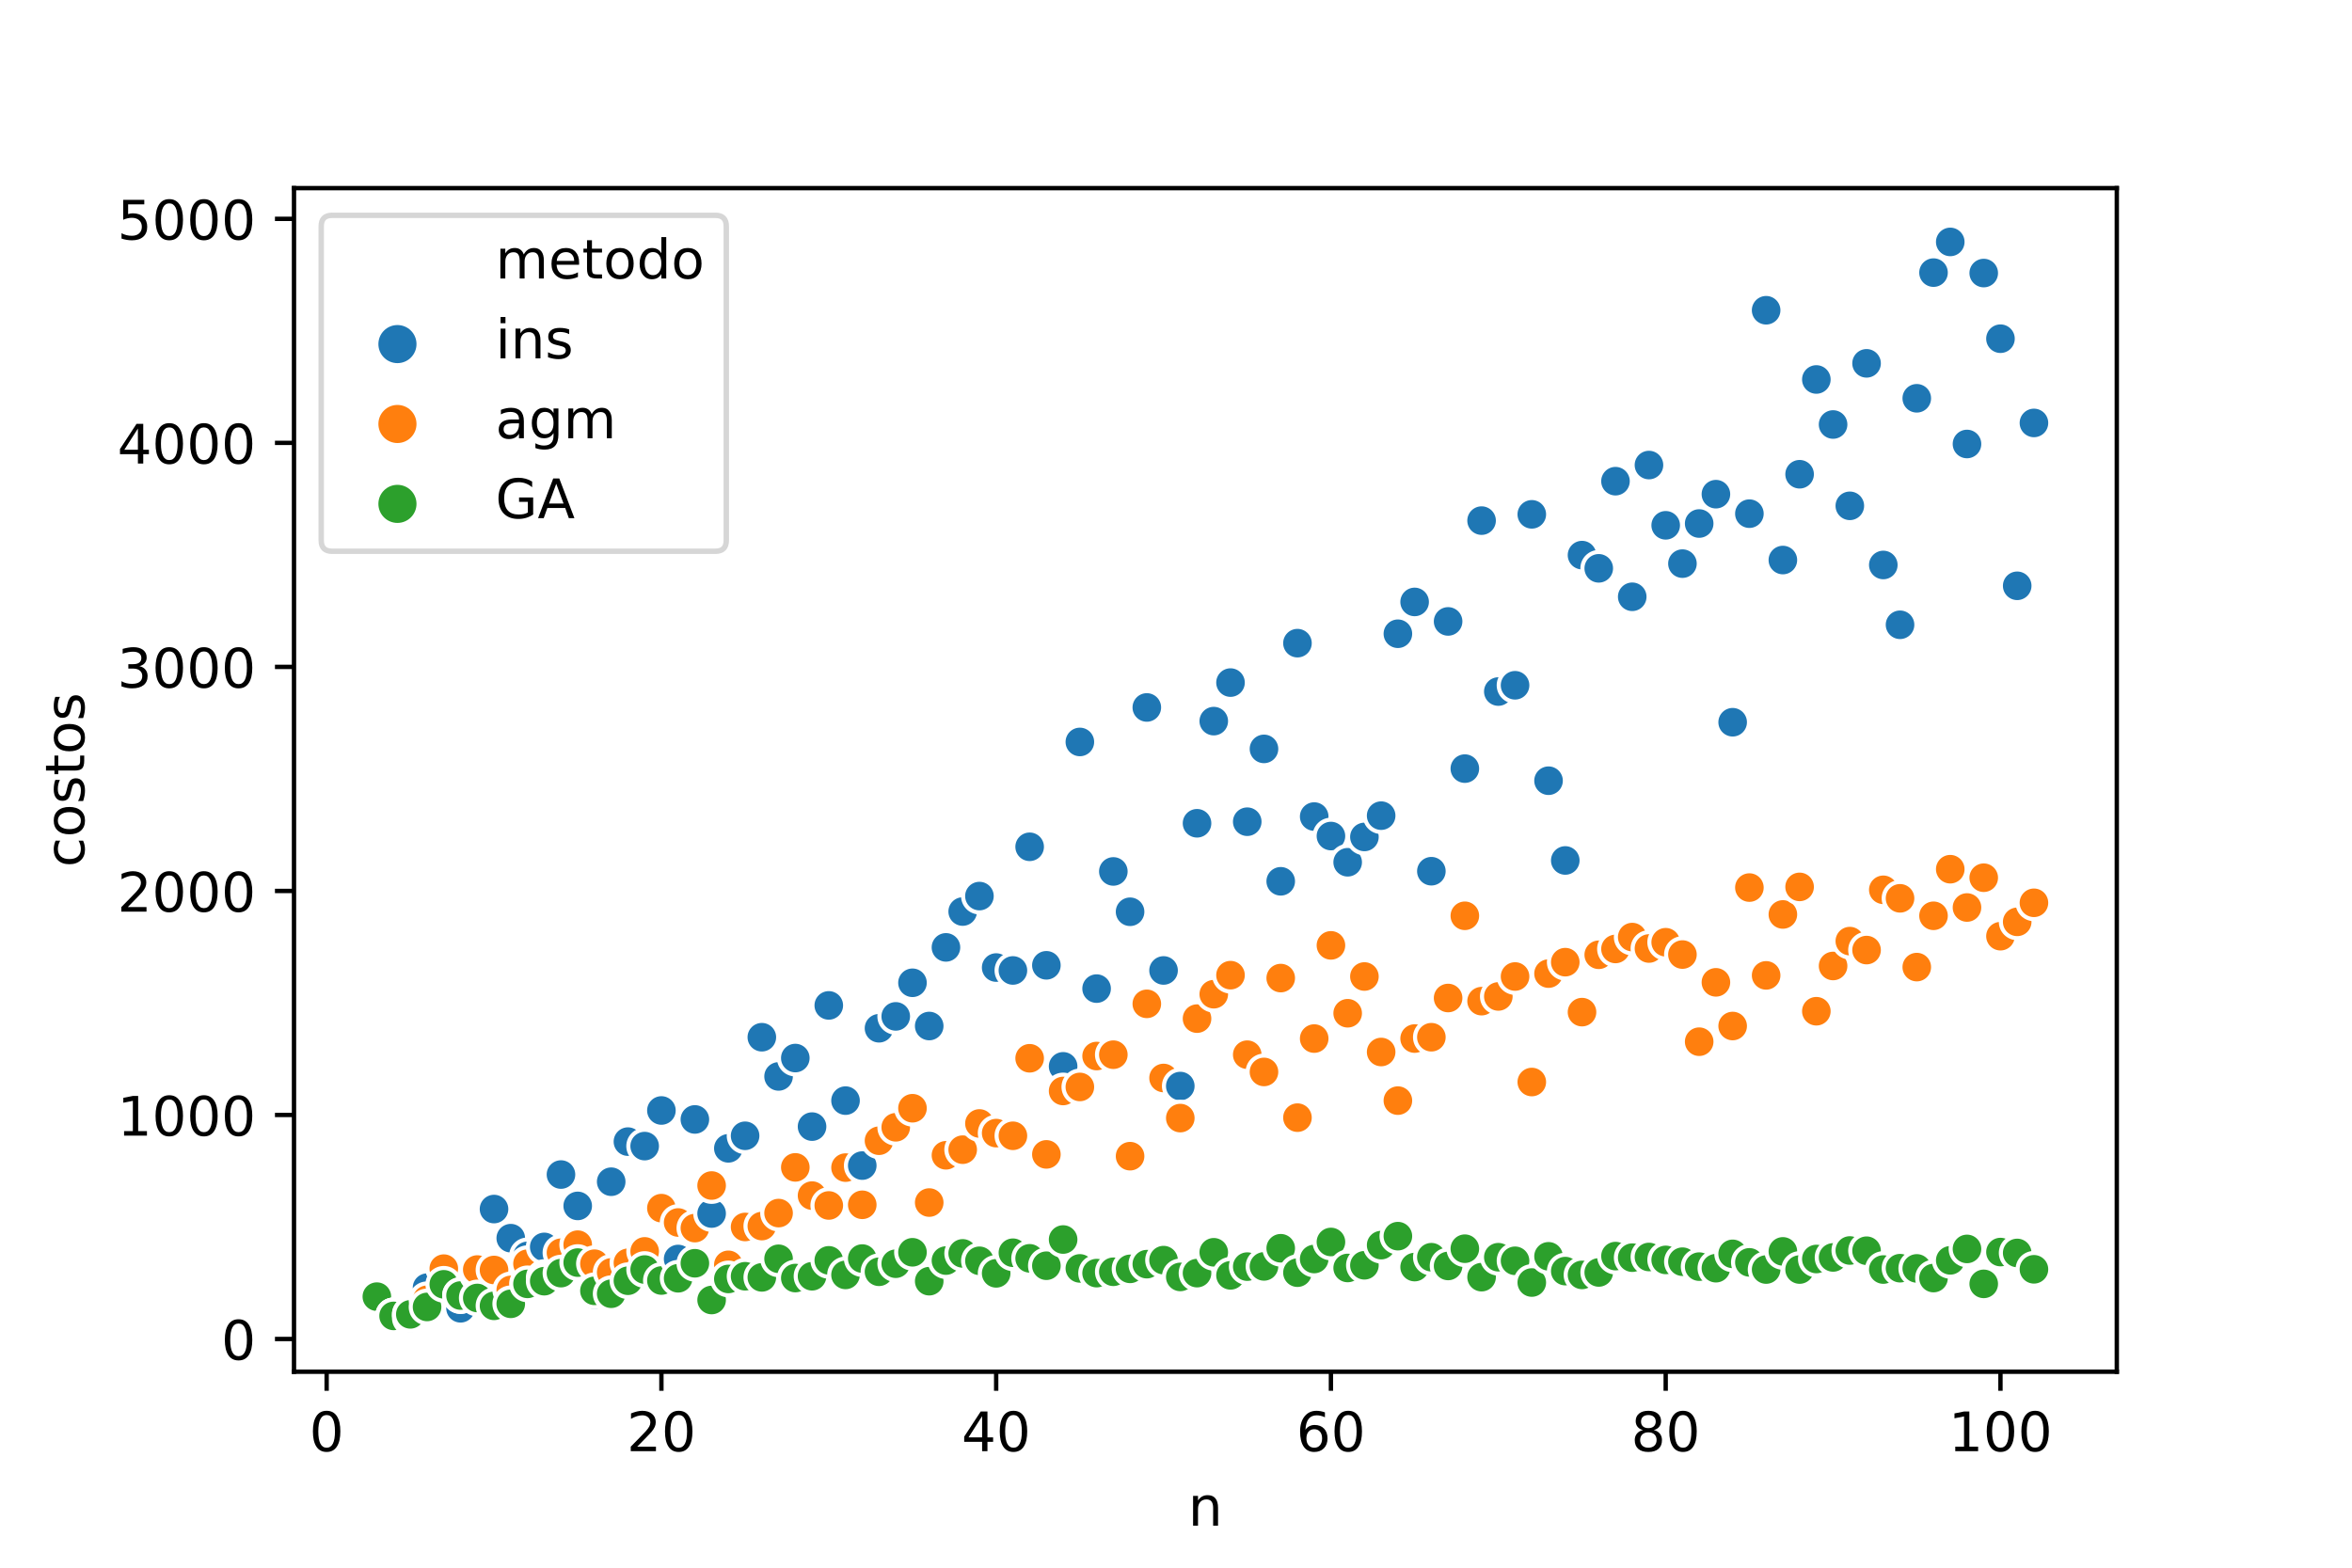 <?xml version="1.0" encoding="utf-8" standalone="no"?>
<!DOCTYPE svg PUBLIC "-//W3C//DTD SVG 1.1//EN"
  "http://www.w3.org/Graphics/SVG/1.1/DTD/svg11.dtd">
<!-- Created with matplotlib (https://matplotlib.org/) -->
<svg height="288pt" version="1.1" viewBox="0 0 432 288" width="432pt" xmlns="http://www.w3.org/2000/svg" xmlns:xlink="http://www.w3.org/1999/xlink">
 <defs>
  <style type="text/css">
*{stroke-linecap:butt;stroke-linejoin:round;}
  </style>
 </defs>
 <g id="figure_1">
  <g id="patch_1">
   <path d="M 0 288 
L 432 288 
L 432 0 
L 0 0 
z
" style="fill:#ffffff;"/>
  </g>
  <g id="axes_1">
   <g id="patch_2">
    <path d="M 54 252 
L 388.8 252 
L 388.8 34.56 
L 54 34.56 
z
" style="fill:#ffffff;"/>
   </g>
   <g id="PathCollection_1">
    <defs>
     <path d="M 0 3 
C 0.796 3 1.559 2.684 2.121 2.121 
C 2.684 1.559 3 0.796 3 0 
C 3 -0.796 2.684 -1.559 2.121 -2.121 
C 1.559 -2.684 0.796 -3 0 -3 
C -0.796 -3 -1.559 -2.684 -2.121 -2.121 
C -2.684 -1.559 -3 -0.796 -3 0 
C -3 0.796 -2.684 1.559 -2.121 2.121 
C -1.559 2.684 -0.796 3 0 3 
z
" id="C0_0_904bb66834"/>
    </defs>
    <g clip-path="url(#pf54b307960)">
     <use style="fill:#1f77b4;stroke:#ffffff;stroke-width:0.75;" x="69.218" xlink:href="#C0_0_904bb66834" y="238.207"/>
    </g>
    <g clip-path="url(#pf54b307960)">
     <use style="fill:#ff7f0e;stroke:#ffffff;stroke-width:0.75;" x="69.218" xlink:href="#C0_0_904bb66834" y="238.207"/>
    </g>
    <g clip-path="url(#pf54b307960)">
     <use style="fill:#2ca02c;stroke:#ffffff;stroke-width:0.75;" x="69.218" xlink:href="#C0_0_904bb66834" y="238.207"/>
    </g>
    <g clip-path="url(#pf54b307960)">
     <use style="fill:#1f77b4;stroke:#ffffff;stroke-width:0.75;" x="72.293" xlink:href="#C0_0_904bb66834" y="241.746"/>
    </g>
    <g clip-path="url(#pf54b307960)">
     <use style="fill:#ff7f0e;stroke:#ffffff;stroke-width:0.75;" x="72.293" xlink:href="#C0_0_904bb66834" y="241.746"/>
    </g>
    <g clip-path="url(#pf54b307960)">
     <use style="fill:#2ca02c;stroke:#ffffff;stroke-width:0.75;" x="72.293" xlink:href="#C0_0_904bb66834" y="241.746"/>
    </g>
    <g clip-path="url(#pf54b307960)">
     <use style="fill:#1f77b4;stroke:#ffffff;stroke-width:0.75;" x="75.367" xlink:href="#C0_0_904bb66834" y="242.116"/>
    </g>
    <g clip-path="url(#pf54b307960)">
     <use style="fill:#ff7f0e;stroke:#ffffff;stroke-width:0.75;" x="75.367" xlink:href="#C0_0_904bb66834" y="241.458"/>
    </g>
    <g clip-path="url(#pf54b307960)">
     <use style="fill:#2ca02c;stroke:#ffffff;stroke-width:0.75;" x="75.367" xlink:href="#C0_0_904bb66834" y="241.458"/>
    </g>
    <g clip-path="url(#pf54b307960)">
     <use style="fill:#1f77b4;stroke:#ffffff;stroke-width:0.75;" x="78.441" xlink:href="#C0_0_904bb66834" y="236.56"/>
    </g>
    <g clip-path="url(#pf54b307960)">
     <use style="fill:#ff7f0e;stroke:#ffffff;stroke-width:0.75;" x="78.441" xlink:href="#C0_0_904bb66834" y="238.783"/>
    </g>
    <g clip-path="url(#pf54b307960)">
     <use style="fill:#2ca02c;stroke:#ffffff;stroke-width:0.75;" x="78.441" xlink:href="#C0_0_904bb66834" y="240.1"/>
    </g>
    <g clip-path="url(#pf54b307960)">
     <use style="fill:#1f77b4;stroke:#ffffff;stroke-width:0.75;" x="81.516" xlink:href="#C0_0_904bb66834" y="232.897"/>
    </g>
    <g clip-path="url(#pf54b307960)">
     <use style="fill:#ff7f0e;stroke:#ffffff;stroke-width:0.75;" x="81.516" xlink:href="#C0_0_904bb66834" y="233.062"/>
    </g>
    <g clip-path="url(#pf54b307960)">
     <use style="fill:#2ca02c;stroke:#ffffff;stroke-width:0.75;" x="81.516" xlink:href="#C0_0_904bb66834" y="235.943"/>
    </g>
    <g clip-path="url(#pf54b307960)">
     <use style="fill:#1f77b4;stroke:#ffffff;stroke-width:0.75;" x="84.59" xlink:href="#C0_0_904bb66834" y="240.347"/>
    </g>
    <g clip-path="url(#pf54b307960)">
     <use style="fill:#ff7f0e;stroke:#ffffff;stroke-width:0.75;" x="84.59" xlink:href="#C0_0_904bb66834" y="238.001"/>
    </g>
    <g clip-path="url(#pf54b307960)">
     <use style="fill:#2ca02c;stroke:#ffffff;stroke-width:0.75;" x="84.59" xlink:href="#C0_0_904bb66834" y="238.001"/>
    </g>
    <g clip-path="url(#pf54b307960)">
     <use style="fill:#1f77b4;stroke:#ffffff;stroke-width:0.75;" x="87.664" xlink:href="#C0_0_904bb66834" y="234.05"/>
    </g>
    <g clip-path="url(#pf54b307960)">
     <use style="fill:#ff7f0e;stroke:#ffffff;stroke-width:0.75;" x="87.664" xlink:href="#C0_0_904bb66834" y="233.227"/>
    </g>
    <g clip-path="url(#pf54b307960)">
     <use style="fill:#2ca02c;stroke:#ffffff;stroke-width:0.75;" x="87.664" xlink:href="#C0_0_904bb66834" y="238.453"/>
    </g>
    <g clip-path="url(#pf54b307960)">
     <use style="fill:#1f77b4;stroke:#ffffff;stroke-width:0.75;" x="90.739" xlink:href="#C0_0_904bb66834" y="222.115"/>
    </g>
    <g clip-path="url(#pf54b307960)">
     <use style="fill:#ff7f0e;stroke:#ffffff;stroke-width:0.75;" x="90.739" xlink:href="#C0_0_904bb66834" y="233.309"/>
    </g>
    <g clip-path="url(#pf54b307960)">
     <use style="fill:#2ca02c;stroke:#ffffff;stroke-width:0.75;" x="90.739" xlink:href="#C0_0_904bb66834" y="239.894"/>
    </g>
    <g clip-path="url(#pf54b307960)">
     <use style="fill:#1f77b4;stroke:#ffffff;stroke-width:0.75;" x="93.813" xlink:href="#C0_0_904bb66834" y="227.465"/>
    </g>
    <g clip-path="url(#pf54b307960)">
     <use style="fill:#ff7f0e;stroke:#ffffff;stroke-width:0.75;" x="93.813" xlink:href="#C0_0_904bb66834" y="236.972"/>
    </g>
    <g clip-path="url(#pf54b307960)">
     <use style="fill:#2ca02c;stroke:#ffffff;stroke-width:0.75;" x="93.813" xlink:href="#C0_0_904bb66834" y="239.524"/>
    </g>
    <g clip-path="url(#pf54b307960)">
     <use style="fill:#1f77b4;stroke:#ffffff;stroke-width:0.75;" x="96.888" xlink:href="#C0_0_904bb66834" y="230.716"/>
    </g>
    <g clip-path="url(#pf54b307960)">
     <use style="fill:#ff7f0e;stroke:#ffffff;stroke-width:0.75;" x="96.888" xlink:href="#C0_0_904bb66834" y="232.157"/>
    </g>
    <g clip-path="url(#pf54b307960)">
     <use style="fill:#2ca02c;stroke:#ffffff;stroke-width:0.75;" x="96.888" xlink:href="#C0_0_904bb66834" y="235.861"/>
    </g>
    <g clip-path="url(#pf54b307960)">
     <use style="fill:#1f77b4;stroke:#ffffff;stroke-width:0.75;" x="99.962" xlink:href="#C0_0_904bb66834" y="229.07"/>
    </g>
    <g clip-path="url(#pf54b307960)">
     <use style="fill:#ff7f0e;stroke:#ffffff;stroke-width:0.75;" x="99.962" xlink:href="#C0_0_904bb66834" y="234.708"/>
    </g>
    <g clip-path="url(#pf54b307960)">
     <use style="fill:#2ca02c;stroke:#ffffff;stroke-width:0.75;" x="99.962" xlink:href="#C0_0_904bb66834" y="235.367"/>
    </g>
    <g clip-path="url(#pf54b307960)">
     <use style="fill:#1f77b4;stroke:#ffffff;stroke-width:0.75;" x="103.036" xlink:href="#C0_0_904bb66834" y="215.776"/>
    </g>
    <g clip-path="url(#pf54b307960)">
     <use style="fill:#ff7f0e;stroke:#ffffff;stroke-width:0.75;" x="103.036" xlink:href="#C0_0_904bb66834" y="230.14"/>
    </g>
    <g clip-path="url(#pf54b307960)">
     <use style="fill:#2ca02c;stroke:#ffffff;stroke-width:0.75;" x="103.036" xlink:href="#C0_0_904bb66834" y="233.885"/>
    </g>
    <g clip-path="url(#pf54b307960)">
     <use style="fill:#1f77b4;stroke:#ffffff;stroke-width:0.75;" x="106.111" xlink:href="#C0_0_904bb66834" y="221.538"/>
    </g>
    <g clip-path="url(#pf54b307960)">
     <use style="fill:#ff7f0e;stroke:#ffffff;stroke-width:0.75;" x="106.111" xlink:href="#C0_0_904bb66834" y="228.658"/>
    </g>
    <g clip-path="url(#pf54b307960)">
     <use style="fill:#2ca02c;stroke:#ffffff;stroke-width:0.75;" x="106.111" xlink:href="#C0_0_904bb66834" y="231.951"/>
    </g>
    <g clip-path="url(#pf54b307960)">
     <use style="fill:#1f77b4;stroke:#ffffff;stroke-width:0.75;" x="109.185" xlink:href="#C0_0_904bb66834" y="237.836"/>
    </g>
    <g clip-path="url(#pf54b307960)">
     <use style="fill:#ff7f0e;stroke:#ffffff;stroke-width:0.75;" x="109.185" xlink:href="#C0_0_904bb66834" y="232.157"/>
    </g>
    <g clip-path="url(#pf54b307960)">
     <use style="fill:#2ca02c;stroke:#ffffff;stroke-width:0.75;" x="109.185" xlink:href="#C0_0_904bb66834" y="237.136"/>
    </g>
    <g clip-path="url(#pf54b307960)">
     <use style="fill:#1f77b4;stroke:#ffffff;stroke-width:0.75;" x="112.26" xlink:href="#C0_0_904bb66834" y="217.093"/>
    </g>
    <g clip-path="url(#pf54b307960)">
     <use style="fill:#ff7f0e;stroke:#ffffff;stroke-width:0.75;" x="112.26" xlink:href="#C0_0_904bb66834" y="233.762"/>
    </g>
    <g clip-path="url(#pf54b307960)">
     <use style="fill:#2ca02c;stroke:#ffffff;stroke-width:0.75;" x="112.26" xlink:href="#C0_0_904bb66834" y="237.672"/>
    </g>
    <g clip-path="url(#pf54b307960)">
     <use style="fill:#1f77b4;stroke:#ffffff;stroke-width:0.75;" x="115.334" xlink:href="#C0_0_904bb66834" y="209.727"/>
    </g>
    <g clip-path="url(#pf54b307960)">
     <use style="fill:#ff7f0e;stroke:#ffffff;stroke-width:0.75;" x="115.334" xlink:href="#C0_0_904bb66834" y="231.992"/>
    </g>
    <g clip-path="url(#pf54b307960)">
     <use style="fill:#2ca02c;stroke:#ffffff;stroke-width:0.75;" x="115.334" xlink:href="#C0_0_904bb66834" y="235.284"/>
    </g>
    <g clip-path="url(#pf54b307960)">
     <use style="fill:#1f77b4;stroke:#ffffff;stroke-width:0.75;" x="118.408" xlink:href="#C0_0_904bb66834" y="210.55"/>
    </g>
    <g clip-path="url(#pf54b307960)">
     <use style="fill:#ff7f0e;stroke:#ffffff;stroke-width:0.75;" x="118.408" xlink:href="#C0_0_904bb66834" y="229.893"/>
    </g>
    <g clip-path="url(#pf54b307960)">
     <use style="fill:#2ca02c;stroke:#ffffff;stroke-width:0.75;" x="118.408" xlink:href="#C0_0_904bb66834" y="233.227"/>
    </g>
    <g clip-path="url(#pf54b307960)">
     <use style="fill:#1f77b4;stroke:#ffffff;stroke-width:0.75;" x="121.483" xlink:href="#C0_0_904bb66834" y="204.006"/>
    </g>
    <g clip-path="url(#pf54b307960)">
     <use style="fill:#ff7f0e;stroke:#ffffff;stroke-width:0.75;" x="121.483" xlink:href="#C0_0_904bb66834" y="221.95"/>
    </g>
    <g clip-path="url(#pf54b307960)">
     <use style="fill:#2ca02c;stroke:#ffffff;stroke-width:0.75;" x="121.483" xlink:href="#C0_0_904bb66834" y="235.243"/>
    </g>
    <g clip-path="url(#pf54b307960)">
     <use style="fill:#1f77b4;stroke:#ffffff;stroke-width:0.75;" x="124.557" xlink:href="#C0_0_904bb66834" y="231.292"/>
    </g>
    <g clip-path="url(#pf54b307960)">
     <use style="fill:#ff7f0e;stroke:#ffffff;stroke-width:0.75;" x="124.557" xlink:href="#C0_0_904bb66834" y="224.584"/>
    </g>
    <g clip-path="url(#pf54b307960)">
     <use style="fill:#2ca02c;stroke:#ffffff;stroke-width:0.75;" x="124.557" xlink:href="#C0_0_904bb66834" y="234.832"/>
    </g>
    <g clip-path="url(#pf54b307960)">
     <use style="fill:#1f77b4;stroke:#ffffff;stroke-width:0.75;" x="127.631" xlink:href="#C0_0_904bb66834" y="205.652"/>
    </g>
    <g clip-path="url(#pf54b307960)">
     <use style="fill:#ff7f0e;stroke:#ffffff;stroke-width:0.75;" x="127.631" xlink:href="#C0_0_904bb66834" y="225.613"/>
    </g>
    <g clip-path="url(#pf54b307960)">
     <use style="fill:#2ca02c;stroke:#ffffff;stroke-width:0.75;" x="127.631" xlink:href="#C0_0_904bb66834" y="232.074"/>
    </g>
    <g clip-path="url(#pf54b307960)">
     <use style="fill:#1f77b4;stroke:#ffffff;stroke-width:0.75;" x="130.706" xlink:href="#C0_0_904bb66834" y="222.938"/>
    </g>
    <g clip-path="url(#pf54b307960)">
     <use style="fill:#ff7f0e;stroke:#ffffff;stroke-width:0.75;" x="130.706" xlink:href="#C0_0_904bb66834" y="217.793"/>
    </g>
    <g clip-path="url(#pf54b307960)">
     <use style="fill:#2ca02c;stroke:#ffffff;stroke-width:0.75;" x="130.706" xlink:href="#C0_0_904bb66834" y="238.824"/>
    </g>
    <g clip-path="url(#pf54b307960)">
     <use style="fill:#1f77b4;stroke:#ffffff;stroke-width:0.75;" x="133.78" xlink:href="#C0_0_904bb66834" y="210.961"/>
    </g>
    <g clip-path="url(#pf54b307960)">
     <use style="fill:#ff7f0e;stroke:#ffffff;stroke-width:0.75;" x="133.78" xlink:href="#C0_0_904bb66834" y="232.362"/>
    </g>
    <g clip-path="url(#pf54b307960)">
     <use style="fill:#2ca02c;stroke:#ffffff;stroke-width:0.75;" x="133.78" xlink:href="#C0_0_904bb66834" y="234.955"/>
    </g>
    <g clip-path="url(#pf54b307960)">
     <use style="fill:#1f77b4;stroke:#ffffff;stroke-width:0.75;" x="136.855" xlink:href="#C0_0_904bb66834" y="208.656"/>
    </g>
    <g clip-path="url(#pf54b307960)">
     <use style="fill:#ff7f0e;stroke:#ffffff;stroke-width:0.75;" x="136.855" xlink:href="#C0_0_904bb66834" y="225.407"/>
    </g>
    <g clip-path="url(#pf54b307960)">
     <use style="fill:#2ca02c;stroke:#ffffff;stroke-width:0.75;" x="136.855" xlink:href="#C0_0_904bb66834" y="234.461"/>
    </g>
    <g clip-path="url(#pf54b307960)">
     <use style="fill:#1f77b4;stroke:#ffffff;stroke-width:0.75;" x="139.929" xlink:href="#C0_0_904bb66834" y="190.548"/>
    </g>
    <g clip-path="url(#pf54b307960)">
     <use style="fill:#ff7f0e;stroke:#ffffff;stroke-width:0.75;" x="139.929" xlink:href="#C0_0_904bb66834" y="225.242"/>
    </g>
    <g clip-path="url(#pf54b307960)">
     <use style="fill:#2ca02c;stroke:#ffffff;stroke-width:0.75;" x="139.929" xlink:href="#C0_0_904bb66834" y="234.667"/>
    </g>
    <g clip-path="url(#pf54b307960)">
     <use style="fill:#1f77b4;stroke:#ffffff;stroke-width:0.75;" x="143.003" xlink:href="#C0_0_904bb66834" y="197.75"/>
    </g>
    <g clip-path="url(#pf54b307960)">
     <use style="fill:#ff7f0e;stroke:#ffffff;stroke-width:0.75;" x="143.003" xlink:href="#C0_0_904bb66834" y="222.855"/>
    </g>
    <g clip-path="url(#pf54b307960)">
     <use style="fill:#2ca02c;stroke:#ffffff;stroke-width:0.75;" x="143.003" xlink:href="#C0_0_904bb66834" y="231.251"/>
    </g>
    <g clip-path="url(#pf54b307960)">
     <use style="fill:#1f77b4;stroke:#ffffff;stroke-width:0.75;" x="146.078" xlink:href="#C0_0_904bb66834" y="194.375"/>
    </g>
    <g clip-path="url(#pf54b307960)">
     <use style="fill:#ff7f0e;stroke:#ffffff;stroke-width:0.75;" x="146.078" xlink:href="#C0_0_904bb66834" y="214.459"/>
    </g>
    <g clip-path="url(#pf54b307960)">
     <use style="fill:#2ca02c;stroke:#ffffff;stroke-width:0.75;" x="146.078" xlink:href="#C0_0_904bb66834" y="234.791"/>
    </g>
    <g clip-path="url(#pf54b307960)">
     <use style="fill:#1f77b4;stroke:#ffffff;stroke-width:0.75;" x="149.152" xlink:href="#C0_0_904bb66834" y="206.969"/>
    </g>
    <g clip-path="url(#pf54b307960)">
     <use style="fill:#ff7f0e;stroke:#ffffff;stroke-width:0.75;" x="149.152" xlink:href="#C0_0_904bb66834" y="219.645"/>
    </g>
    <g clip-path="url(#pf54b307960)">
     <use style="fill:#2ca02c;stroke:#ffffff;stroke-width:0.75;" x="149.152" xlink:href="#C0_0_904bb66834" y="234.461"/>
    </g>
    <g clip-path="url(#pf54b307960)">
     <use style="fill:#1f77b4;stroke:#ffffff;stroke-width:0.75;" x="152.226" xlink:href="#C0_0_904bb66834" y="184.704"/>
    </g>
    <g clip-path="url(#pf54b307960)">
     <use style="fill:#ff7f0e;stroke:#ffffff;stroke-width:0.75;" x="152.226" xlink:href="#C0_0_904bb66834" y="221.456"/>
    </g>
    <g clip-path="url(#pf54b307960)">
     <use style="fill:#2ca02c;stroke:#ffffff;stroke-width:0.75;" x="152.226" xlink:href="#C0_0_904bb66834" y="231.539"/>
    </g>
    <g clip-path="url(#pf54b307960)">
     <use style="fill:#1f77b4;stroke:#ffffff;stroke-width:0.75;" x="155.301" xlink:href="#C0_0_904bb66834" y="202.195"/>
    </g>
    <g clip-path="url(#pf54b307960)">
     <use style="fill:#ff7f0e;stroke:#ffffff;stroke-width:0.75;" x="155.301" xlink:href="#C0_0_904bb66834" y="214.501"/>
    </g>
    <g clip-path="url(#pf54b307960)">
     <use style="fill:#2ca02c;stroke:#ffffff;stroke-width:0.75;" x="155.301" xlink:href="#C0_0_904bb66834" y="234.214"/>
    </g>
    <g clip-path="url(#pf54b307960)">
     <use style="fill:#1f77b4;stroke:#ffffff;stroke-width:0.75;" x="158.375" xlink:href="#C0_0_904bb66834" y="214.13"/>
    </g>
    <g clip-path="url(#pf54b307960)">
     <use style="fill:#ff7f0e;stroke:#ffffff;stroke-width:0.75;" x="158.375" xlink:href="#C0_0_904bb66834" y="221.333"/>
    </g>
    <g clip-path="url(#pf54b307960)">
     <use style="fill:#2ca02c;stroke:#ffffff;stroke-width:0.75;" x="158.375" xlink:href="#C0_0_904bb66834" y="231.21"/>
    </g>
    <g clip-path="url(#pf54b307960)">
     <use style="fill:#1f77b4;stroke:#ffffff;stroke-width:0.75;" x="161.45" xlink:href="#C0_0_904bb66834" y="188.902"/>
    </g>
    <g clip-path="url(#pf54b307960)">
     <use style="fill:#ff7f0e;stroke:#ffffff;stroke-width:0.75;" x="161.45" xlink:href="#C0_0_904bb66834" y="209.562"/>
    </g>
    <g clip-path="url(#pf54b307960)">
     <use style="fill:#2ca02c;stroke:#ffffff;stroke-width:0.75;" x="161.45" xlink:href="#C0_0_904bb66834" y="233.638"/>
    </g>
    <g clip-path="url(#pf54b307960)">
     <use style="fill:#1f77b4;stroke:#ffffff;stroke-width:0.75;" x="164.524" xlink:href="#C0_0_904bb66834" y="186.72"/>
    </g>
    <g clip-path="url(#pf54b307960)">
     <use style="fill:#ff7f0e;stroke:#ffffff;stroke-width:0.75;" x="164.524" xlink:href="#C0_0_904bb66834" y="207.093"/>
    </g>
    <g clip-path="url(#pf54b307960)">
     <use style="fill:#2ca02c;stroke:#ffffff;stroke-width:0.75;" x="164.524" xlink:href="#C0_0_904bb66834" y="232.157"/>
    </g>
    <g clip-path="url(#pf54b307960)">
     <use style="fill:#1f77b4;stroke:#ffffff;stroke-width:0.75;" x="167.598" xlink:href="#C0_0_904bb66834" y="180.547"/>
    </g>
    <g clip-path="url(#pf54b307960)">
     <use style="fill:#ff7f0e;stroke:#ffffff;stroke-width:0.75;" x="167.598" xlink:href="#C0_0_904bb66834" y="203.594"/>
    </g>
    <g clip-path="url(#pf54b307960)">
     <use style="fill:#2ca02c;stroke:#ffffff;stroke-width:0.75;" x="167.598" xlink:href="#C0_0_904bb66834" y="230.058"/>
    </g>
    <g clip-path="url(#pf54b307960)">
     <use style="fill:#1f77b4;stroke:#ffffff;stroke-width:0.75;" x="170.673" xlink:href="#C0_0_904bb66834" y="188.49"/>
    </g>
    <g clip-path="url(#pf54b307960)">
     <use style="fill:#ff7f0e;stroke:#ffffff;stroke-width:0.75;" x="170.673" xlink:href="#C0_0_904bb66834" y="220.921"/>
    </g>
    <g clip-path="url(#pf54b307960)">
     <use style="fill:#2ca02c;stroke:#ffffff;stroke-width:0.75;" x="170.673" xlink:href="#C0_0_904bb66834" y="235.367"/>
    </g>
    <g clip-path="url(#pf54b307960)">
     <use style="fill:#1f77b4;stroke:#ffffff;stroke-width:0.75;" x="173.747" xlink:href="#C0_0_904bb66834" y="174.044"/>
    </g>
    <g clip-path="url(#pf54b307960)">
     <use style="fill:#ff7f0e;stroke:#ffffff;stroke-width:0.75;" x="173.747" xlink:href="#C0_0_904bb66834" y="212.237"/>
    </g>
    <g clip-path="url(#pf54b307960)">
     <use style="fill:#2ca02c;stroke:#ffffff;stroke-width:0.75;" x="173.747" xlink:href="#C0_0_904bb66834" y="231.58"/>
    </g>
    <g clip-path="url(#pf54b307960)">
     <use style="fill:#1f77b4;stroke:#ffffff;stroke-width:0.75;" x="176.821" xlink:href="#C0_0_904bb66834" y="167.459"/>
    </g>
    <g clip-path="url(#pf54b307960)">
     <use style="fill:#ff7f0e;stroke:#ffffff;stroke-width:0.75;" x="176.821" xlink:href="#C0_0_904bb66834" y="211.208"/>
    </g>
    <g clip-path="url(#pf54b307960)">
     <use style="fill:#2ca02c;stroke:#ffffff;stroke-width:0.75;" x="176.821" xlink:href="#C0_0_904bb66834" y="230.263"/>
    </g>
    <g clip-path="url(#pf54b307960)">
     <use style="fill:#1f77b4;stroke:#ffffff;stroke-width:0.75;" x="179.896" xlink:href="#C0_0_904bb66834" y="164.619"/>
    </g>
    <g clip-path="url(#pf54b307960)">
     <use style="fill:#ff7f0e;stroke:#ffffff;stroke-width:0.75;" x="179.896" xlink:href="#C0_0_904bb66834" y="206.393"/>
    </g>
    <g clip-path="url(#pf54b307960)">
     <use style="fill:#2ca02c;stroke:#ffffff;stroke-width:0.75;" x="179.896" xlink:href="#C0_0_904bb66834" y="231.622"/>
    </g>
    <g clip-path="url(#pf54b307960)">
     <use style="fill:#1f77b4;stroke:#ffffff;stroke-width:0.75;" x="182.97" xlink:href="#C0_0_904bb66834" y="177.748"/>
    </g>
    <g clip-path="url(#pf54b307960)">
     <use style="fill:#ff7f0e;stroke:#ffffff;stroke-width:0.75;" x="182.97" xlink:href="#C0_0_904bb66834" y="208.163"/>
    </g>
    <g clip-path="url(#pf54b307960)">
     <use style="fill:#2ca02c;stroke:#ffffff;stroke-width:0.75;" x="182.97" xlink:href="#C0_0_904bb66834" y="233.926"/>
    </g>
    <g clip-path="url(#pf54b307960)">
     <use style="fill:#1f77b4;stroke:#ffffff;stroke-width:0.75;" x="186.045" xlink:href="#C0_0_904bb66834" y="178.283"/>
    </g>
    <g clip-path="url(#pf54b307960)">
     <use style="fill:#ff7f0e;stroke:#ffffff;stroke-width:0.75;" x="186.045" xlink:href="#C0_0_904bb66834" y="208.656"/>
    </g>
    <g clip-path="url(#pf54b307960)">
     <use style="fill:#2ca02c;stroke:#ffffff;stroke-width:0.75;" x="186.045" xlink:href="#C0_0_904bb66834" y="230.14"/>
    </g>
    <g clip-path="url(#pf54b307960)">
     <use style="fill:#1f77b4;stroke:#ffffff;stroke-width:0.75;" x="189.119" xlink:href="#C0_0_904bb66834" y="155.565"/>
    </g>
    <g clip-path="url(#pf54b307960)">
     <use style="fill:#ff7f0e;stroke:#ffffff;stroke-width:0.75;" x="189.119" xlink:href="#C0_0_904bb66834" y="194.416"/>
    </g>
    <g clip-path="url(#pf54b307960)">
     <use style="fill:#2ca02c;stroke:#ffffff;stroke-width:0.75;" x="189.119" xlink:href="#C0_0_904bb66834" y="231.169"/>
    </g>
    <g clip-path="url(#pf54b307960)">
     <use style="fill:#1f77b4;stroke:#ffffff;stroke-width:0.75;" x="192.193" xlink:href="#C0_0_904bb66834" y="177.337"/>
    </g>
    <g clip-path="url(#pf54b307960)">
     <use style="fill:#ff7f0e;stroke:#ffffff;stroke-width:0.75;" x="192.193" xlink:href="#C0_0_904bb66834" y="212.072"/>
    </g>
    <g clip-path="url(#pf54b307960)">
     <use style="fill:#2ca02c;stroke:#ffffff;stroke-width:0.75;" x="192.193" xlink:href="#C0_0_904bb66834" y="232.527"/>
    </g>
    <g clip-path="url(#pf54b307960)">
     <use style="fill:#1f77b4;stroke:#ffffff;stroke-width:0.75;" x="195.268" xlink:href="#C0_0_904bb66834" y="195.898"/>
    </g>
    <g clip-path="url(#pf54b307960)">
     <use style="fill:#ff7f0e;stroke:#ffffff;stroke-width:0.75;" x="195.268" xlink:href="#C0_0_904bb66834" y="200.425"/>
    </g>
    <g clip-path="url(#pf54b307960)">
     <use style="fill:#2ca02c;stroke:#ffffff;stroke-width:0.75;" x="195.268" xlink:href="#C0_0_904bb66834" y="227.712"/>
    </g>
    <g clip-path="url(#pf54b307960)">
     <use style="fill:#1f77b4;stroke:#ffffff;stroke-width:0.75;" x="198.342" xlink:href="#C0_0_904bb66834" y="136.304"/>
    </g>
    <g clip-path="url(#pf54b307960)">
     <use style="fill:#ff7f0e;stroke:#ffffff;stroke-width:0.75;" x="198.342" xlink:href="#C0_0_904bb66834" y="199.684"/>
    </g>
    <g clip-path="url(#pf54b307960)">
     <use style="fill:#2ca02c;stroke:#ffffff;stroke-width:0.75;" x="198.342" xlink:href="#C0_0_904bb66834" y="233.021"/>
    </g>
    <g clip-path="url(#pf54b307960)">
     <use style="fill:#1f77b4;stroke:#ffffff;stroke-width:0.75;" x="201.417" xlink:href="#C0_0_904bb66834" y="181.617"/>
    </g>
    <g clip-path="url(#pf54b307960)">
     <use style="fill:#ff7f0e;stroke:#ffffff;stroke-width:0.75;" x="201.417" xlink:href="#C0_0_904bb66834" y="194.005"/>
    </g>
    <g clip-path="url(#pf54b307960)">
     <use style="fill:#2ca02c;stroke:#ffffff;stroke-width:0.75;" x="201.417" xlink:href="#C0_0_904bb66834" y="233.885"/>
    </g>
    <g clip-path="url(#pf54b307960)">
     <use style="fill:#1f77b4;stroke:#ffffff;stroke-width:0.75;" x="204.491" xlink:href="#C0_0_904bb66834" y="160.092"/>
    </g>
    <g clip-path="url(#pf54b307960)">
     <use style="fill:#ff7f0e;stroke:#ffffff;stroke-width:0.75;" x="204.491" xlink:href="#C0_0_904bb66834" y="193.758"/>
    </g>
    <g clip-path="url(#pf54b307960)">
     <use style="fill:#2ca02c;stroke:#ffffff;stroke-width:0.75;" x="204.491" xlink:href="#C0_0_904bb66834" y="233.638"/>
    </g>
    <g clip-path="url(#pf54b307960)">
     <use style="fill:#1f77b4;stroke:#ffffff;stroke-width:0.75;" x="207.565" xlink:href="#C0_0_904bb66834" y="167.5"/>
    </g>
    <g clip-path="url(#pf54b307960)">
     <use style="fill:#ff7f0e;stroke:#ffffff;stroke-width:0.75;" x="207.565" xlink:href="#C0_0_904bb66834" y="212.402"/>
    </g>
    <g clip-path="url(#pf54b307960)">
     <use style="fill:#2ca02c;stroke:#ffffff;stroke-width:0.75;" x="207.565" xlink:href="#C0_0_904bb66834" y="233.103"/>
    </g>
    <g clip-path="url(#pf54b307960)">
     <use style="fill:#1f77b4;stroke:#ffffff;stroke-width:0.75;" x="210.64" xlink:href="#C0_0_904bb66834" y="129.966"/>
    </g>
    <g clip-path="url(#pf54b307960)">
     <use style="fill:#ff7f0e;stroke:#ffffff;stroke-width:0.75;" x="210.64" xlink:href="#C0_0_904bb66834" y="184.416"/>
    </g>
    <g clip-path="url(#pf54b307960)">
     <use style="fill:#2ca02c;stroke:#ffffff;stroke-width:0.75;" x="210.64" xlink:href="#C0_0_904bb66834" y="232.239"/>
    </g>
    <g clip-path="url(#pf54b307960)">
     <use style="fill:#1f77b4;stroke:#ffffff;stroke-width:0.75;" x="213.714" xlink:href="#C0_0_904bb66834" y="178.283"/>
    </g>
    <g clip-path="url(#pf54b307960)">
     <use style="fill:#ff7f0e;stroke:#ffffff;stroke-width:0.75;" x="213.714" xlink:href="#C0_0_904bb66834" y="198.038"/>
    </g>
    <g clip-path="url(#pf54b307960)">
     <use style="fill:#2ca02c;stroke:#ffffff;stroke-width:0.75;" x="213.714" xlink:href="#C0_0_904bb66834" y="231.498"/>
    </g>
    <g clip-path="url(#pf54b307960)">
     <use style="fill:#1f77b4;stroke:#ffffff;stroke-width:0.75;" x="216.788" xlink:href="#C0_0_904bb66834" y="199.52"/>
    </g>
    <g clip-path="url(#pf54b307960)">
     <use style="fill:#ff7f0e;stroke:#ffffff;stroke-width:0.75;" x="216.788" xlink:href="#C0_0_904bb66834" y="205.405"/>
    </g>
    <g clip-path="url(#pf54b307960)">
     <use style="fill:#2ca02c;stroke:#ffffff;stroke-width:0.75;" x="216.788" xlink:href="#C0_0_904bb66834" y="234.585"/>
    </g>
    <g clip-path="url(#pf54b307960)">
     <use style="fill:#1f77b4;stroke:#ffffff;stroke-width:0.75;" x="219.863" xlink:href="#C0_0_904bb66834" y="151.244"/>
    </g>
    <g clip-path="url(#pf54b307960)">
     <use style="fill:#ff7f0e;stroke:#ffffff;stroke-width:0.75;" x="219.863" xlink:href="#C0_0_904bb66834" y="187.132"/>
    </g>
    <g clip-path="url(#pf54b307960)">
     <use style="fill:#2ca02c;stroke:#ffffff;stroke-width:0.75;" x="219.863" xlink:href="#C0_0_904bb66834" y="233.885"/>
    </g>
    <g clip-path="url(#pf54b307960)">
     <use style="fill:#1f77b4;stroke:#ffffff;stroke-width:0.75;" x="222.937" xlink:href="#C0_0_904bb66834" y="132.477"/>
    </g>
    <g clip-path="url(#pf54b307960)">
     <use style="fill:#ff7f0e;stroke:#ffffff;stroke-width:0.75;" x="222.937" xlink:href="#C0_0_904bb66834" y="182.646"/>
    </g>
    <g clip-path="url(#pf54b307960)">
     <use style="fill:#2ca02c;stroke:#ffffff;stroke-width:0.75;" x="222.937" xlink:href="#C0_0_904bb66834" y="230.058"/>
    </g>
    <g clip-path="url(#pf54b307960)">
     <use style="fill:#1f77b4;stroke:#ffffff;stroke-width:0.75;" x="226.012" xlink:href="#C0_0_904bb66834" y="125.398"/>
    </g>
    <g clip-path="url(#pf54b307960)">
     <use style="fill:#ff7f0e;stroke:#ffffff;stroke-width:0.75;" x="226.012" xlink:href="#C0_0_904bb66834" y="179.148"/>
    </g>
    <g clip-path="url(#pf54b307960)">
     <use style="fill:#2ca02c;stroke:#ffffff;stroke-width:0.75;" x="226.012" xlink:href="#C0_0_904bb66834" y="234.297"/>
    </g>
    <g clip-path="url(#pf54b307960)">
     <use style="fill:#1f77b4;stroke:#ffffff;stroke-width:0.75;" x="229.086" xlink:href="#C0_0_904bb66834" y="150.956"/>
    </g>
    <g clip-path="url(#pf54b307960)">
     <use style="fill:#ff7f0e;stroke:#ffffff;stroke-width:0.75;" x="229.086" xlink:href="#C0_0_904bb66834" y="193.758"/>
    </g>
    <g clip-path="url(#pf54b307960)">
     <use style="fill:#2ca02c;stroke:#ffffff;stroke-width:0.75;" x="229.086" xlink:href="#C0_0_904bb66834" y="232.692"/>
    </g>
    <g clip-path="url(#pf54b307960)">
     <use style="fill:#1f77b4;stroke:#ffffff;stroke-width:0.75;" x="232.16" xlink:href="#C0_0_904bb66834" y="137.58"/>
    </g>
    <g clip-path="url(#pf54b307960)">
     <use style="fill:#ff7f0e;stroke:#ffffff;stroke-width:0.75;" x="232.16" xlink:href="#C0_0_904bb66834" y="196.927"/>
    </g>
    <g clip-path="url(#pf54b307960)">
     <use style="fill:#2ca02c;stroke:#ffffff;stroke-width:0.75;" x="232.16" xlink:href="#C0_0_904bb66834" y="232.65"/>
    </g>
    <g clip-path="url(#pf54b307960)">
     <use style="fill:#1f77b4;stroke:#ffffff;stroke-width:0.75;" x="235.235" xlink:href="#C0_0_904bb66834" y="161.903"/>
    </g>
    <g clip-path="url(#pf54b307960)">
     <use style="fill:#ff7f0e;stroke:#ffffff;stroke-width:0.75;" x="235.235" xlink:href="#C0_0_904bb66834" y="179.683"/>
    </g>
    <g clip-path="url(#pf54b307960)">
     <use style="fill:#2ca02c;stroke:#ffffff;stroke-width:0.75;" x="235.235" xlink:href="#C0_0_904bb66834" y="229.317"/>
    </g>
    <g clip-path="url(#pf54b307960)">
     <use style="fill:#1f77b4;stroke:#ffffff;stroke-width:0.75;" x="238.309" xlink:href="#C0_0_904bb66834" y="118.154"/>
    </g>
    <g clip-path="url(#pf54b307960)">
     <use style="fill:#ff7f0e;stroke:#ffffff;stroke-width:0.75;" x="238.309" xlink:href="#C0_0_904bb66834" y="205.323"/>
    </g>
    <g clip-path="url(#pf54b307960)">
     <use style="fill:#2ca02c;stroke:#ffffff;stroke-width:0.75;" x="238.309" xlink:href="#C0_0_904bb66834" y="233.803"/>
    </g>
    <g clip-path="url(#pf54b307960)">
     <use style="fill:#1f77b4;stroke:#ffffff;stroke-width:0.75;" x="241.383" xlink:href="#C0_0_904bb66834" y="150.009"/>
    </g>
    <g clip-path="url(#pf54b307960)">
     <use style="fill:#ff7f0e;stroke:#ffffff;stroke-width:0.75;" x="241.383" xlink:href="#C0_0_904bb66834" y="190.795"/>
    </g>
    <g clip-path="url(#pf54b307960)">
     <use style="fill:#2ca02c;stroke:#ffffff;stroke-width:0.75;" x="241.383" xlink:href="#C0_0_904bb66834" y="231.292"/>
    </g>
    <g clip-path="url(#pf54b307960)">
     <use style="fill:#1f77b4;stroke:#ffffff;stroke-width:0.75;" x="244.458" xlink:href="#C0_0_904bb66834" y="153.59"/>
    </g>
    <g clip-path="url(#pf54b307960)">
     <use style="fill:#ff7f0e;stroke:#ffffff;stroke-width:0.75;" x="244.458" xlink:href="#C0_0_904bb66834" y="173.674"/>
    </g>
    <g clip-path="url(#pf54b307960)">
     <use style="fill:#2ca02c;stroke:#ffffff;stroke-width:0.75;" x="244.458" xlink:href="#C0_0_904bb66834" y="228.164"/>
    </g>
    <g clip-path="url(#pf54b307960)">
     <use style="fill:#1f77b4;stroke:#ffffff;stroke-width:0.75;" x="247.532" xlink:href="#C0_0_904bb66834" y="158.405"/>
    </g>
    <g clip-path="url(#pf54b307960)">
     <use style="fill:#ff7f0e;stroke:#ffffff;stroke-width:0.75;" x="247.532" xlink:href="#C0_0_904bb66834" y="186.144"/>
    </g>
    <g clip-path="url(#pf54b307960)">
     <use style="fill:#2ca02c;stroke:#ffffff;stroke-width:0.75;" x="247.532" xlink:href="#C0_0_904bb66834" y="232.939"/>
    </g>
    <g clip-path="url(#pf54b307960)">
     <use style="fill:#1f77b4;stroke:#ffffff;stroke-width:0.75;" x="250.607" xlink:href="#C0_0_904bb66834" y="153.754"/>
    </g>
    <g clip-path="url(#pf54b307960)">
     <use style="fill:#ff7f0e;stroke:#ffffff;stroke-width:0.75;" x="250.607" xlink:href="#C0_0_904bb66834" y="179.394"/>
    </g>
    <g clip-path="url(#pf54b307960)">
     <use style="fill:#2ca02c;stroke:#ffffff;stroke-width:0.75;" x="250.607" xlink:href="#C0_0_904bb66834" y="232.445"/>
    </g>
    <g clip-path="url(#pf54b307960)">
     <use style="fill:#1f77b4;stroke:#ffffff;stroke-width:0.75;" x="253.681" xlink:href="#C0_0_904bb66834" y="149.844"/>
    </g>
    <g clip-path="url(#pf54b307960)">
     <use style="fill:#ff7f0e;stroke:#ffffff;stroke-width:0.75;" x="253.681" xlink:href="#C0_0_904bb66834" y="193.264"/>
    </g>
    <g clip-path="url(#pf54b307960)">
     <use style="fill:#2ca02c;stroke:#ffffff;stroke-width:0.75;" x="253.681" xlink:href="#C0_0_904bb66834" y="228.741"/>
    </g>
    <g clip-path="url(#pf54b307960)">
     <use style="fill:#1f77b4;stroke:#ffffff;stroke-width:0.75;" x="256.755" xlink:href="#C0_0_904bb66834" y="116.426"/>
    </g>
    <g clip-path="url(#pf54b307960)">
     <use style="fill:#ff7f0e;stroke:#ffffff;stroke-width:0.75;" x="256.755" xlink:href="#C0_0_904bb66834" y="202.195"/>
    </g>
    <g clip-path="url(#pf54b307960)">
     <use style="fill:#2ca02c;stroke:#ffffff;stroke-width:0.75;" x="256.755" xlink:href="#C0_0_904bb66834" y="227.094"/>
    </g>
    <g clip-path="url(#pf54b307960)">
     <use style="fill:#1f77b4;stroke:#ffffff;stroke-width:0.75;" x="259.83" xlink:href="#C0_0_904bb66834" y="110.581"/>
    </g>
    <g clip-path="url(#pf54b307960)">
     <use style="fill:#ff7f0e;stroke:#ffffff;stroke-width:0.75;" x="259.83" xlink:href="#C0_0_904bb66834" y="190.795"/>
    </g>
    <g clip-path="url(#pf54b307960)">
     <use style="fill:#2ca02c;stroke:#ffffff;stroke-width:0.75;" x="259.83" xlink:href="#C0_0_904bb66834" y="232.774"/>
    </g>
    <g clip-path="url(#pf54b307960)">
     <use style="fill:#1f77b4;stroke:#ffffff;stroke-width:0.75;" x="262.904" xlink:href="#C0_0_904bb66834" y="160.051"/>
    </g>
    <g clip-path="url(#pf54b307960)">
     <use style="fill:#ff7f0e;stroke:#ffffff;stroke-width:0.75;" x="262.904" xlink:href="#C0_0_904bb66834" y="190.548"/>
    </g>
    <g clip-path="url(#pf54b307960)">
     <use style="fill:#2ca02c;stroke:#ffffff;stroke-width:0.75;" x="262.904" xlink:href="#C0_0_904bb66834" y="230.963"/>
    </g>
    <g clip-path="url(#pf54b307960)">
     <use style="fill:#1f77b4;stroke:#ffffff;stroke-width:0.75;" x="265.979" xlink:href="#C0_0_904bb66834" y="114.162"/>
    </g>
    <g clip-path="url(#pf54b307960)">
     <use style="fill:#ff7f0e;stroke:#ffffff;stroke-width:0.75;" x="265.979" xlink:href="#C0_0_904bb66834" y="183.345"/>
    </g>
    <g clip-path="url(#pf54b307960)">
     <use style="fill:#2ca02c;stroke:#ffffff;stroke-width:0.75;" x="265.979" xlink:href="#C0_0_904bb66834" y="232.568"/>
    </g>
    <g clip-path="url(#pf54b307960)">
     <use style="fill:#1f77b4;stroke:#ffffff;stroke-width:0.75;" x="269.053" xlink:href="#C0_0_904bb66834" y="141.202"/>
    </g>
    <g clip-path="url(#pf54b307960)">
     <use style="fill:#ff7f0e;stroke:#ffffff;stroke-width:0.75;" x="269.053" xlink:href="#C0_0_904bb66834" y="168.241"/>
    </g>
    <g clip-path="url(#pf54b307960)">
     <use style="fill:#2ca02c;stroke:#ffffff;stroke-width:0.75;" x="269.053" xlink:href="#C0_0_904bb66834" y="229.399"/>
    </g>
    <g clip-path="url(#pf54b307960)">
     <use style="fill:#1f77b4;stroke:#ffffff;stroke-width:0.75;" x="272.127" xlink:href="#C0_0_904bb66834" y="95.642"/>
    </g>
    <g clip-path="url(#pf54b307960)">
     <use style="fill:#ff7f0e;stroke:#ffffff;stroke-width:0.75;" x="272.127" xlink:href="#C0_0_904bb66834" y="183.922"/>
    </g>
    <g clip-path="url(#pf54b307960)">
     <use style="fill:#2ca02c;stroke:#ffffff;stroke-width:0.75;" x="272.127" xlink:href="#C0_0_904bb66834" y="234.626"/>
    </g>
    <g clip-path="url(#pf54b307960)">
     <use style="fill:#1f77b4;stroke:#ffffff;stroke-width:0.75;" x="275.202" xlink:href="#C0_0_904bb66834" y="127.044"/>
    </g>
    <g clip-path="url(#pf54b307960)">
     <use style="fill:#ff7f0e;stroke:#ffffff;stroke-width:0.75;" x="275.202" xlink:href="#C0_0_904bb66834" y="183.057"/>
    </g>
    <g clip-path="url(#pf54b307960)">
     <use style="fill:#2ca02c;stroke:#ffffff;stroke-width:0.75;" x="275.202" xlink:href="#C0_0_904bb66834" y="230.963"/>
    </g>
    <g clip-path="url(#pf54b307960)">
     <use style="fill:#1f77b4;stroke:#ffffff;stroke-width:0.75;" x="278.276" xlink:href="#C0_0_904bb66834" y="125.892"/>
    </g>
    <g clip-path="url(#pf54b307960)">
     <use style="fill:#ff7f0e;stroke:#ffffff;stroke-width:0.75;" x="278.276" xlink:href="#C0_0_904bb66834" y="179.394"/>
    </g>
    <g clip-path="url(#pf54b307960)">
     <use style="fill:#2ca02c;stroke:#ffffff;stroke-width:0.75;" x="278.276" xlink:href="#C0_0_904bb66834" y="231.622"/>
    </g>
    <g clip-path="url(#pf54b307960)">
     <use style="fill:#1f77b4;stroke:#ffffff;stroke-width:0.75;" x="281.35" xlink:href="#C0_0_904bb66834" y="94.489"/>
    </g>
    <g clip-path="url(#pf54b307960)">
     <use style="fill:#ff7f0e;stroke:#ffffff;stroke-width:0.75;" x="281.35" xlink:href="#C0_0_904bb66834" y="198.779"/>
    </g>
    <g clip-path="url(#pf54b307960)">
     <use style="fill:#2ca02c;stroke:#ffffff;stroke-width:0.75;" x="281.35" xlink:href="#C0_0_904bb66834" y="235.614"/>
    </g>
    <g clip-path="url(#pf54b307960)">
     <use style="fill:#1f77b4;stroke:#ffffff;stroke-width:0.75;" x="284.425" xlink:href="#C0_0_904bb66834" y="143.424"/>
    </g>
    <g clip-path="url(#pf54b307960)">
     <use style="fill:#ff7f0e;stroke:#ffffff;stroke-width:0.75;" x="284.425" xlink:href="#C0_0_904bb66834" y="178.859"/>
    </g>
    <g clip-path="url(#pf54b307960)">
     <use style="fill:#2ca02c;stroke:#ffffff;stroke-width:0.75;" x="284.425" xlink:href="#C0_0_904bb66834" y="230.798"/>
    </g>
    <g clip-path="url(#pf54b307960)">
     <use style="fill:#1f77b4;stroke:#ffffff;stroke-width:0.75;" x="287.499" xlink:href="#C0_0_904bb66834" y="158.076"/>
    </g>
    <g clip-path="url(#pf54b307960)">
     <use style="fill:#ff7f0e;stroke:#ffffff;stroke-width:0.75;" x="287.499" xlink:href="#C0_0_904bb66834" y="176.76"/>
    </g>
    <g clip-path="url(#pf54b307960)">
     <use style="fill:#2ca02c;stroke:#ffffff;stroke-width:0.75;" x="287.499" xlink:href="#C0_0_904bb66834" y="233.515"/>
    </g>
    <g clip-path="url(#pf54b307960)">
     <use style="fill:#1f77b4;stroke:#ffffff;stroke-width:0.75;" x="290.574" xlink:href="#C0_0_904bb66834" y="101.98"/>
    </g>
    <g clip-path="url(#pf54b307960)">
     <use style="fill:#ff7f0e;stroke:#ffffff;stroke-width:0.75;" x="290.574" xlink:href="#C0_0_904bb66834" y="185.938"/>
    </g>
    <g clip-path="url(#pf54b307960)">
     <use style="fill:#2ca02c;stroke:#ffffff;stroke-width:0.75;" x="290.574" xlink:href="#C0_0_904bb66834" y="234.214"/>
    </g>
    <g clip-path="url(#pf54b307960)">
     <use style="fill:#1f77b4;stroke:#ffffff;stroke-width:0.75;" x="293.648" xlink:href="#C0_0_904bb66834" y="104.408"/>
    </g>
    <g clip-path="url(#pf54b307960)">
     <use style="fill:#ff7f0e;stroke:#ffffff;stroke-width:0.75;" x="293.648" xlink:href="#C0_0_904bb66834" y="175.402"/>
    </g>
    <g clip-path="url(#pf54b307960)">
     <use style="fill:#2ca02c;stroke:#ffffff;stroke-width:0.75;" x="293.648" xlink:href="#C0_0_904bb66834" y="233.762"/>
    </g>
    <g clip-path="url(#pf54b307960)">
     <use style="fill:#1f77b4;stroke:#ffffff;stroke-width:0.75;" x="296.722" xlink:href="#C0_0_904bb66834" y="88.398"/>
    </g>
    <g clip-path="url(#pf54b307960)">
     <use style="fill:#ff7f0e;stroke:#ffffff;stroke-width:0.75;" x="296.722" xlink:href="#C0_0_904bb66834" y="174.332"/>
    </g>
    <g clip-path="url(#pf54b307960)">
     <use style="fill:#2ca02c;stroke:#ffffff;stroke-width:0.75;" x="296.722" xlink:href="#C0_0_904bb66834" y="230.757"/>
    </g>
    <g clip-path="url(#pf54b307960)">
     <use style="fill:#1f77b4;stroke:#ffffff;stroke-width:0.75;" x="299.797" xlink:href="#C0_0_904bb66834" y="109.635"/>
    </g>
    <g clip-path="url(#pf54b307960)">
     <use style="fill:#ff7f0e;stroke:#ffffff;stroke-width:0.75;" x="299.797" xlink:href="#C0_0_904bb66834" y="172.151"/>
    </g>
    <g clip-path="url(#pf54b307960)">
     <use style="fill:#2ca02c;stroke:#ffffff;stroke-width:0.75;" x="299.797" xlink:href="#C0_0_904bb66834" y="231.045"/>
    </g>
    <g clip-path="url(#pf54b307960)">
     <use style="fill:#1f77b4;stroke:#ffffff;stroke-width:0.75;" x="302.871" xlink:href="#C0_0_904bb66834" y="85.435"/>
    </g>
    <g clip-path="url(#pf54b307960)">
     <use style="fill:#ff7f0e;stroke:#ffffff;stroke-width:0.75;" x="302.871" xlink:href="#C0_0_904bb66834" y="174.25"/>
    </g>
    <g clip-path="url(#pf54b307960)">
     <use style="fill:#2ca02c;stroke:#ffffff;stroke-width:0.75;" x="302.871" xlink:href="#C0_0_904bb66834" y="230.922"/>
    </g>
    <g clip-path="url(#pf54b307960)">
     <use style="fill:#1f77b4;stroke:#ffffff;stroke-width:0.75;" x="305.945" xlink:href="#C0_0_904bb66834" y="96.506"/>
    </g>
    <g clip-path="url(#pf54b307960)">
     <use style="fill:#ff7f0e;stroke:#ffffff;stroke-width:0.75;" x="305.945" xlink:href="#C0_0_904bb66834" y="173.098"/>
    </g>
    <g clip-path="url(#pf54b307960)">
     <use style="fill:#2ca02c;stroke:#ffffff;stroke-width:0.75;" x="305.945" xlink:href="#C0_0_904bb66834" y="231.457"/>
    </g>
    <g clip-path="url(#pf54b307960)">
     <use style="fill:#1f77b4;stroke:#ffffff;stroke-width:0.75;" x="309.02" xlink:href="#C0_0_904bb66834" y="103.544"/>
    </g>
    <g clip-path="url(#pf54b307960)">
     <use style="fill:#ff7f0e;stroke:#ffffff;stroke-width:0.75;" x="309.02" xlink:href="#C0_0_904bb66834" y="175.361"/>
    </g>
    <g clip-path="url(#pf54b307960)">
     <use style="fill:#2ca02c;stroke:#ffffff;stroke-width:0.75;" x="309.02" xlink:href="#C0_0_904bb66834" y="231.786"/>
    </g>
    <g clip-path="url(#pf54b307960)">
     <use style="fill:#1f77b4;stroke:#ffffff;stroke-width:0.75;" x="312.094" xlink:href="#C0_0_904bb66834" y="96.177"/>
    </g>
    <g clip-path="url(#pf54b307960)">
     <use style="fill:#ff7f0e;stroke:#ffffff;stroke-width:0.75;" x="312.094" xlink:href="#C0_0_904bb66834" y="191.371"/>
    </g>
    <g clip-path="url(#pf54b307960)">
     <use style="fill:#2ca02c;stroke:#ffffff;stroke-width:0.75;" x="312.094" xlink:href="#C0_0_904bb66834" y="232.692"/>
    </g>
    <g clip-path="url(#pf54b307960)">
     <use style="fill:#1f77b4;stroke:#ffffff;stroke-width:0.75;" x="315.169" xlink:href="#C0_0_904bb66834" y="90.785"/>
    </g>
    <g clip-path="url(#pf54b307960)">
     <use style="fill:#ff7f0e;stroke:#ffffff;stroke-width:0.75;" x="315.169" xlink:href="#C0_0_904bb66834" y="180.465"/>
    </g>
    <g clip-path="url(#pf54b307960)">
     <use style="fill:#2ca02c;stroke:#ffffff;stroke-width:0.75;" x="315.169" xlink:href="#C0_0_904bb66834" y="232.98"/>
    </g>
    <g clip-path="url(#pf54b307960)">
     <use style="fill:#1f77b4;stroke:#ffffff;stroke-width:0.75;" x="318.243" xlink:href="#C0_0_904bb66834" y="132.682"/>
    </g>
    <g clip-path="url(#pf54b307960)">
     <use style="fill:#ff7f0e;stroke:#ffffff;stroke-width:0.75;" x="318.243" xlink:href="#C0_0_904bb66834" y="188.49"/>
    </g>
    <g clip-path="url(#pf54b307960)">
     <use style="fill:#2ca02c;stroke:#ffffff;stroke-width:0.75;" x="318.243" xlink:href="#C0_0_904bb66834" y="230.346"/>
    </g>
    <g clip-path="url(#pf54b307960)">
     <use style="fill:#1f77b4;stroke:#ffffff;stroke-width:0.75;" x="321.317" xlink:href="#C0_0_904bb66834" y="94.366"/>
    </g>
    <g clip-path="url(#pf54b307960)">
     <use style="fill:#ff7f0e;stroke:#ffffff;stroke-width:0.75;" x="321.317" xlink:href="#C0_0_904bb66834" y="163.056"/>
    </g>
    <g clip-path="url(#pf54b307960)">
     <use style="fill:#2ca02c;stroke:#ffffff;stroke-width:0.75;" x="321.317" xlink:href="#C0_0_904bb66834" y="231.91"/>
    </g>
    <g clip-path="url(#pf54b307960)">
     <use style="fill:#1f77b4;stroke:#ffffff;stroke-width:0.75;" x="324.392" xlink:href="#C0_0_904bb66834" y="56.996"/>
    </g>
    <g clip-path="url(#pf54b307960)">
     <use style="fill:#ff7f0e;stroke:#ffffff;stroke-width:0.75;" x="324.392" xlink:href="#C0_0_904bb66834" y="179.189"/>
    </g>
    <g clip-path="url(#pf54b307960)">
     <use style="fill:#2ca02c;stroke:#ffffff;stroke-width:0.75;" x="324.392" xlink:href="#C0_0_904bb66834" y="233.227"/>
    </g>
    <g clip-path="url(#pf54b307960)">
     <use style="fill:#1f77b4;stroke:#ffffff;stroke-width:0.75;" x="327.466" xlink:href="#C0_0_904bb66834" y="102.885"/>
    </g>
    <g clip-path="url(#pf54b307960)">
     <use style="fill:#ff7f0e;stroke:#ffffff;stroke-width:0.75;" x="327.466" xlink:href="#C0_0_904bb66834" y="167.994"/>
    </g>
    <g clip-path="url(#pf54b307960)">
     <use style="fill:#2ca02c;stroke:#ffffff;stroke-width:0.75;" x="327.466" xlink:href="#C0_0_904bb66834" y="229.893"/>
    </g>
    <g clip-path="url(#pf54b307960)">
     <use style="fill:#1f77b4;stroke:#ffffff;stroke-width:0.75;" x="330.54" xlink:href="#C0_0_904bb66834" y="87.123"/>
    </g>
    <g clip-path="url(#pf54b307960)">
     <use style="fill:#ff7f0e;stroke:#ffffff;stroke-width:0.75;" x="330.54" xlink:href="#C0_0_904bb66834" y="162.932"/>
    </g>
    <g clip-path="url(#pf54b307960)">
     <use style="fill:#2ca02c;stroke:#ffffff;stroke-width:0.75;" x="330.54" xlink:href="#C0_0_904bb66834" y="233.227"/>
    </g>
    <g clip-path="url(#pf54b307960)">
     <use style="fill:#1f77b4;stroke:#ffffff;stroke-width:0.75;" x="333.615" xlink:href="#C0_0_904bb66834" y="69.713"/>
    </g>
    <g clip-path="url(#pf54b307960)">
     <use style="fill:#ff7f0e;stroke:#ffffff;stroke-width:0.75;" x="333.615" xlink:href="#C0_0_904bb66834" y="185.774"/>
    </g>
    <g clip-path="url(#pf54b307960)">
     <use style="fill:#2ca02c;stroke:#ffffff;stroke-width:0.75;" x="333.615" xlink:href="#C0_0_904bb66834" y="231.292"/>
    </g>
    <g clip-path="url(#pf54b307960)">
     <use style="fill:#1f77b4;stroke:#ffffff;stroke-width:0.75;" x="336.689" xlink:href="#C0_0_904bb66834" y="77.986"/>
    </g>
    <g clip-path="url(#pf54b307960)">
     <use style="fill:#ff7f0e;stroke:#ffffff;stroke-width:0.75;" x="336.689" xlink:href="#C0_0_904bb66834" y="177.46"/>
    </g>
    <g clip-path="url(#pf54b307960)">
     <use style="fill:#2ca02c;stroke:#ffffff;stroke-width:0.75;" x="336.689" xlink:href="#C0_0_904bb66834" y="231.004"/>
    </g>
    <g clip-path="url(#pf54b307960)">
     <use style="fill:#1f77b4;stroke:#ffffff;stroke-width:0.75;" x="339.764" xlink:href="#C0_0_904bb66834" y="92.926"/>
    </g>
    <g clip-path="url(#pf54b307960)">
     <use style="fill:#ff7f0e;stroke:#ffffff;stroke-width:0.75;" x="339.764" xlink:href="#C0_0_904bb66834" y="172.892"/>
    </g>
    <g clip-path="url(#pf54b307960)">
     <use style="fill:#2ca02c;stroke:#ffffff;stroke-width:0.75;" x="339.764" xlink:href="#C0_0_904bb66834" y="229.728"/>
    </g>
    <g clip-path="url(#pf54b307960)">
     <use style="fill:#1f77b4;stroke:#ffffff;stroke-width:0.75;" x="342.838" xlink:href="#C0_0_904bb66834" y="66.75"/>
    </g>
    <g clip-path="url(#pf54b307960)">
     <use style="fill:#ff7f0e;stroke:#ffffff;stroke-width:0.75;" x="342.838" xlink:href="#C0_0_904bb66834" y="174.538"/>
    </g>
    <g clip-path="url(#pf54b307960)">
     <use style="fill:#2ca02c;stroke:#ffffff;stroke-width:0.75;" x="342.838" xlink:href="#C0_0_904bb66834" y="229.77"/>
    </g>
    <g clip-path="url(#pf54b307960)">
     <use style="fill:#1f77b4;stroke:#ffffff;stroke-width:0.75;" x="345.912" xlink:href="#C0_0_904bb66834" y="103.791"/>
    </g>
    <g clip-path="url(#pf54b307960)">
     <use style="fill:#ff7f0e;stroke:#ffffff;stroke-width:0.75;" x="345.912" xlink:href="#C0_0_904bb66834" y="163.467"/>
    </g>
    <g clip-path="url(#pf54b307960)">
     <use style="fill:#2ca02c;stroke:#ffffff;stroke-width:0.75;" x="345.912" xlink:href="#C0_0_904bb66834" y="233.227"/>
    </g>
    <g clip-path="url(#pf54b307960)">
     <use style="fill:#1f77b4;stroke:#ffffff;stroke-width:0.75;" x="348.987" xlink:href="#C0_0_904bb66834" y="114.779"/>
    </g>
    <g clip-path="url(#pf54b307960)">
     <use style="fill:#ff7f0e;stroke:#ffffff;stroke-width:0.75;" x="348.987" xlink:href="#C0_0_904bb66834" y="165.031"/>
    </g>
    <g clip-path="url(#pf54b307960)">
     <use style="fill:#2ca02c;stroke:#ffffff;stroke-width:0.75;" x="348.987" xlink:href="#C0_0_904bb66834" y="232.98"/>
    </g>
    <g clip-path="url(#pf54b307960)">
     <use style="fill:#1f77b4;stroke:#ffffff;stroke-width:0.75;" x="352.061" xlink:href="#C0_0_904bb66834" y="73.171"/>
    </g>
    <g clip-path="url(#pf54b307960)">
     <use style="fill:#ff7f0e;stroke:#ffffff;stroke-width:0.75;" x="352.061" xlink:href="#C0_0_904bb66834" y="177.666"/>
    </g>
    <g clip-path="url(#pf54b307960)">
     <use style="fill:#2ca02c;stroke:#ffffff;stroke-width:0.75;" x="352.061" xlink:href="#C0_0_904bb66834" y="233.021"/>
    </g>
    <g clip-path="url(#pf54b307960)">
     <use style="fill:#1f77b4;stroke:#ffffff;stroke-width:0.75;" x="355.136" xlink:href="#C0_0_904bb66834" y="50.082"/>
    </g>
    <g clip-path="url(#pf54b307960)">
     <use style="fill:#ff7f0e;stroke:#ffffff;stroke-width:0.75;" x="355.136" xlink:href="#C0_0_904bb66834" y="168.241"/>
    </g>
    <g clip-path="url(#pf54b307960)">
     <use style="fill:#2ca02c;stroke:#ffffff;stroke-width:0.75;" x="355.136" xlink:href="#C0_0_904bb66834" y="234.791"/>
    </g>
    <g clip-path="url(#pf54b307960)">
     <use style="fill:#1f77b4;stroke:#ffffff;stroke-width:0.75;" x="358.21" xlink:href="#C0_0_904bb66834" y="44.444"/>
    </g>
    <g clip-path="url(#pf54b307960)">
     <use style="fill:#ff7f0e;stroke:#ffffff;stroke-width:0.75;" x="358.21" xlink:href="#C0_0_904bb66834" y="159.681"/>
    </g>
    <g clip-path="url(#pf54b307960)">
     <use style="fill:#2ca02c;stroke:#ffffff;stroke-width:0.75;" x="358.21" xlink:href="#C0_0_904bb66834" y="231.539"/>
    </g>
    <g clip-path="url(#pf54b307960)">
     <use style="fill:#1f77b4;stroke:#ffffff;stroke-width:0.75;" x="361.284" xlink:href="#C0_0_904bb66834" y="81.566"/>
    </g>
    <g clip-path="url(#pf54b307960)">
     <use style="fill:#ff7f0e;stroke:#ffffff;stroke-width:0.75;" x="361.284" xlink:href="#C0_0_904bb66834" y="166.718"/>
    </g>
    <g clip-path="url(#pf54b307960)">
     <use style="fill:#2ca02c;stroke:#ffffff;stroke-width:0.75;" x="361.284" xlink:href="#C0_0_904bb66834" y="229.44"/>
    </g>
    <g clip-path="url(#pf54b307960)">
     <use style="fill:#1f77b4;stroke:#ffffff;stroke-width:0.75;" x="364.359" xlink:href="#C0_0_904bb66834" y="50.164"/>
    </g>
    <g clip-path="url(#pf54b307960)">
     <use style="fill:#ff7f0e;stroke:#ffffff;stroke-width:0.75;" x="364.359" xlink:href="#C0_0_904bb66834" y="161.245"/>
    </g>
    <g clip-path="url(#pf54b307960)">
     <use style="fill:#2ca02c;stroke:#ffffff;stroke-width:0.75;" x="364.359" xlink:href="#C0_0_904bb66834" y="235.861"/>
    </g>
    <g clip-path="url(#pf54b307960)">
     <use style="fill:#1f77b4;stroke:#ffffff;stroke-width:0.75;" x="367.433" xlink:href="#C0_0_904bb66834" y="62.223"/>
    </g>
    <g clip-path="url(#pf54b307960)">
     <use style="fill:#ff7f0e;stroke:#ffffff;stroke-width:0.75;" x="367.433" xlink:href="#C0_0_904bb66834" y="171.986"/>
    </g>
    <g clip-path="url(#pf54b307960)">
     <use style="fill:#2ca02c;stroke:#ffffff;stroke-width:0.75;" x="367.433" xlink:href="#C0_0_904bb66834" y="230.016"/>
    </g>
    <g clip-path="url(#pf54b307960)">
     <use style="fill:#1f77b4;stroke:#ffffff;stroke-width:0.75;" x="370.507" xlink:href="#C0_0_904bb66834" y="107.618"/>
    </g>
    <g clip-path="url(#pf54b307960)">
     <use style="fill:#ff7f0e;stroke:#ffffff;stroke-width:0.75;" x="370.507" xlink:href="#C0_0_904bb66834" y="169.352"/>
    </g>
    <g clip-path="url(#pf54b307960)">
     <use style="fill:#2ca02c;stroke:#ffffff;stroke-width:0.75;" x="370.507" xlink:href="#C0_0_904bb66834" y="230.181"/>
    </g>
    <g clip-path="url(#pf54b307960)">
     <use style="fill:#1f77b4;stroke:#ffffff;stroke-width:0.75;" x="373.582" xlink:href="#C0_0_904bb66834" y="77.698"/>
    </g>
    <g clip-path="url(#pf54b307960)">
     <use style="fill:#ff7f0e;stroke:#ffffff;stroke-width:0.75;" x="373.582" xlink:href="#C0_0_904bb66834" y="165.854"/>
    </g>
    <g clip-path="url(#pf54b307960)">
     <use style="fill:#2ca02c;stroke:#ffffff;stroke-width:0.75;" x="373.582" xlink:href="#C0_0_904bb66834" y="233.185"/>
    </g>
   </g>
   <g id="PathCollection_2"/>
   <g id="PathCollection_3"/>
   <g id="PathCollection_4"/>
   <g id="PathCollection_5"/>
   <g id="matplotlib.axis_1">
    <g id="xtick_1">
     <g id="line2d_1">
      <defs>
       <path d="M 0 0 
L 0 3.5 
" id="m7f26637b2f" style="stroke:#000000;stroke-width:0.8;"/>
      </defs>
      <g>
       <use style="stroke:#000000;stroke-width:0.8;" x="59.995" xlink:href="#m7f26637b2f" y="252"/>
      </g>
     </g>
     <g id="text_1">
      <!-- 0 -->
      <defs>
       <path d="M 31.781 66.406 
Q 24.172 66.406 20.328 58.906 
Q 16.5 51.422 16.5 36.375 
Q 16.5 21.391 20.328 13.891 
Q 24.172 6.391 31.781 6.391 
Q 39.453 6.391 43.281 13.891 
Q 47.125 21.391 47.125 36.375 
Q 47.125 51.422 43.281 58.906 
Q 39.453 66.406 31.781 66.406 
z
M 31.781 74.219 
Q 44.047 74.219 50.516 64.516 
Q 56.984 54.828 56.984 36.375 
Q 56.984 17.969 50.516 8.266 
Q 44.047 -1.422 31.781 -1.422 
Q 19.531 -1.422 13.062 8.266 
Q 6.594 17.969 6.594 36.375 
Q 6.594 54.828 13.062 64.516 
Q 19.531 74.219 31.781 74.219 
z
" id="DejaVuSans-48"/>
      </defs>
      <g transform="translate(56.814 266.598)scale(0.1 -0.1)">
       <use xlink:href="#DejaVuSans-48"/>
      </g>
     </g>
    </g>
    <g id="xtick_2">
     <g id="line2d_2">
      <g>
       <use style="stroke:#000000;stroke-width:0.8;" x="121.483" xlink:href="#m7f26637b2f" y="252"/>
      </g>
     </g>
     <g id="text_2">
      <!-- 20 -->
      <defs>
       <path d="M 19.188 8.297 
L 53.609 8.297 
L 53.609 0 
L 7.328 0 
L 7.328 8.297 
Q 12.938 14.109 22.625 23.891 
Q 32.328 33.688 34.812 36.531 
Q 39.547 41.844 41.422 45.531 
Q 43.312 49.219 43.312 52.781 
Q 43.312 58.594 39.234 62.25 
Q 35.156 65.922 28.609 65.922 
Q 23.969 65.922 18.812 64.312 
Q 13.672 62.703 7.812 59.422 
L 7.812 69.391 
Q 13.766 71.781 18.938 73 
Q 24.125 74.219 28.422 74.219 
Q 39.75 74.219 46.484 68.547 
Q 53.219 62.891 53.219 53.422 
Q 53.219 48.922 51.531 44.891 
Q 49.859 40.875 45.406 35.406 
Q 44.188 33.984 37.641 27.219 
Q 31.109 20.453 19.188 8.297 
z
" id="DejaVuSans-50"/>
      </defs>
      <g transform="translate(115.12 266.598)scale(0.1 -0.1)">
       <use xlink:href="#DejaVuSans-50"/>
       <use x="63.623" xlink:href="#DejaVuSans-48"/>
      </g>
     </g>
    </g>
    <g id="xtick_3">
     <g id="line2d_3">
      <g>
       <use style="stroke:#000000;stroke-width:0.8;" x="182.97" xlink:href="#m7f26637b2f" y="252"/>
      </g>
     </g>
     <g id="text_3">
      <!-- 40 -->
      <defs>
       <path d="M 37.797 64.312 
L 12.891 25.391 
L 37.797 25.391 
z
M 35.203 72.906 
L 47.609 72.906 
L 47.609 25.391 
L 58.016 25.391 
L 58.016 17.188 
L 47.609 17.188 
L 47.609 0 
L 37.797 0 
L 37.797 17.188 
L 4.891 17.188 
L 4.891 26.703 
z
" id="DejaVuSans-52"/>
      </defs>
      <g transform="translate(176.608 266.598)scale(0.1 -0.1)">
       <use xlink:href="#DejaVuSans-52"/>
       <use x="63.623" xlink:href="#DejaVuSans-48"/>
      </g>
     </g>
    </g>
    <g id="xtick_4">
     <g id="line2d_4">
      <g>
       <use style="stroke:#000000;stroke-width:0.8;" x="244.458" xlink:href="#m7f26637b2f" y="252"/>
      </g>
     </g>
     <g id="text_4">
      <!-- 60 -->
      <defs>
       <path d="M 33.016 40.375 
Q 26.375 40.375 22.484 35.828 
Q 18.609 31.297 18.609 23.391 
Q 18.609 15.531 22.484 10.953 
Q 26.375 6.391 33.016 6.391 
Q 39.656 6.391 43.531 10.953 
Q 47.406 15.531 47.406 23.391 
Q 47.406 31.297 43.531 35.828 
Q 39.656 40.375 33.016 40.375 
z
M 52.594 71.297 
L 52.594 62.312 
Q 48.875 64.062 45.094 64.984 
Q 41.312 65.922 37.594 65.922 
Q 27.828 65.922 22.672 59.328 
Q 17.531 52.734 16.797 39.406 
Q 19.672 43.656 24.016 45.922 
Q 28.375 48.188 33.594 48.188 
Q 44.578 48.188 50.953 41.516 
Q 57.328 34.859 57.328 23.391 
Q 57.328 12.156 50.688 5.359 
Q 44.047 -1.422 33.016 -1.422 
Q 20.359 -1.422 13.672 8.266 
Q 6.984 17.969 6.984 36.375 
Q 6.984 53.656 15.188 63.938 
Q 23.391 74.219 37.203 74.219 
Q 40.922 74.219 44.703 73.484 
Q 48.484 72.75 52.594 71.297 
z
" id="DejaVuSans-54"/>
      </defs>
      <g transform="translate(238.095 266.598)scale(0.1 -0.1)">
       <use xlink:href="#DejaVuSans-54"/>
       <use x="63.623" xlink:href="#DejaVuSans-48"/>
      </g>
     </g>
    </g>
    <g id="xtick_5">
     <g id="line2d_5">
      <g>
       <use style="stroke:#000000;stroke-width:0.8;" x="305.945" xlink:href="#m7f26637b2f" y="252"/>
      </g>
     </g>
     <g id="text_5">
      <!-- 80 -->
      <defs>
       <path d="M 31.781 34.625 
Q 24.75 34.625 20.719 30.859 
Q 16.703 27.094 16.703 20.516 
Q 16.703 13.922 20.719 10.156 
Q 24.75 6.391 31.781 6.391 
Q 38.812 6.391 42.859 10.172 
Q 46.922 13.969 46.922 20.516 
Q 46.922 27.094 42.891 30.859 
Q 38.875 34.625 31.781 34.625 
z
M 21.922 38.812 
Q 15.578 40.375 12.031 44.719 
Q 8.5 49.078 8.5 55.328 
Q 8.5 64.062 14.719 69.141 
Q 20.953 74.219 31.781 74.219 
Q 42.672 74.219 48.875 69.141 
Q 55.078 64.062 55.078 55.328 
Q 55.078 49.078 51.531 44.719 
Q 48 40.375 41.703 38.812 
Q 48.828 37.156 52.797 32.312 
Q 56.781 27.484 56.781 20.516 
Q 56.781 9.906 50.312 4.234 
Q 43.844 -1.422 31.781 -1.422 
Q 19.734 -1.422 13.25 4.234 
Q 6.781 9.906 6.781 20.516 
Q 6.781 27.484 10.781 32.312 
Q 14.797 37.156 21.922 38.812 
z
M 18.312 54.391 
Q 18.312 48.734 21.844 45.562 
Q 25.391 42.391 31.781 42.391 
Q 38.141 42.391 41.719 45.562 
Q 45.312 48.734 45.312 54.391 
Q 45.312 60.062 41.719 63.234 
Q 38.141 66.406 31.781 66.406 
Q 25.391 66.406 21.844 63.234 
Q 18.312 60.062 18.312 54.391 
z
" id="DejaVuSans-56"/>
      </defs>
      <g transform="translate(299.583 266.598)scale(0.1 -0.1)">
       <use xlink:href="#DejaVuSans-56"/>
       <use x="63.623" xlink:href="#DejaVuSans-48"/>
      </g>
     </g>
    </g>
    <g id="xtick_6">
     <g id="line2d_6">
      <g>
       <use style="stroke:#000000;stroke-width:0.8;" x="367.433" xlink:href="#m7f26637b2f" y="252"/>
      </g>
     </g>
     <g id="text_6">
      <!-- 100 -->
      <defs>
       <path d="M 12.406 8.297 
L 28.516 8.297 
L 28.516 63.922 
L 10.984 60.406 
L 10.984 69.391 
L 28.422 72.906 
L 38.281 72.906 
L 38.281 8.297 
L 54.391 8.297 
L 54.391 0 
L 12.406 0 
z
" id="DejaVuSans-49"/>
      </defs>
      <g transform="translate(357.889 266.598)scale(0.1 -0.1)">
       <use xlink:href="#DejaVuSans-49"/>
       <use x="63.623" xlink:href="#DejaVuSans-48"/>
       <use x="127.246" xlink:href="#DejaVuSans-48"/>
      </g>
     </g>
    </g>
    <g id="text_7">
     <!-- n -->
     <defs>
      <path d="M 54.891 33.016 
L 54.891 0 
L 45.906 0 
L 45.906 32.719 
Q 45.906 40.484 42.875 44.328 
Q 39.844 48.188 33.797 48.188 
Q 26.516 48.188 22.312 43.547 
Q 18.109 38.922 18.109 30.906 
L 18.109 0 
L 9.078 0 
L 9.078 54.688 
L 18.109 54.688 
L 18.109 46.188 
Q 21.344 51.125 25.703 53.562 
Q 30.078 56 35.797 56 
Q 45.219 56 50.047 50.172 
Q 54.891 44.344 54.891 33.016 
z
" id="DejaVuSans-110"/>
     </defs>
     <g transform="translate(218.231 280.277)scale(0.1 -0.1)">
      <use xlink:href="#DejaVuSans-110"/>
     </g>
    </g>
   </g>
   <g id="matplotlib.axis_2">
    <g id="ytick_1">
     <g id="line2d_7">
      <defs>
       <path d="M 0 0 
L -3.5 0 
" id="md5738a6219" style="stroke:#000000;stroke-width:0.8;"/>
      </defs>
      <g>
       <use style="stroke:#000000;stroke-width:0.8;" x="54" xlink:href="#md5738a6219" y="245.985"/>
      </g>
     </g>
     <g id="text_8">
      <!-- 0 -->
      <g transform="translate(40.638 249.784)scale(0.1 -0.1)">
       <use xlink:href="#DejaVuSans-48"/>
      </g>
     </g>
    </g>
    <g id="ytick_2">
     <g id="line2d_8">
      <g>
       <use style="stroke:#000000;stroke-width:0.8;" x="54" xlink:href="#md5738a6219" y="204.829"/>
      </g>
     </g>
     <g id="text_9">
      <!-- 1000 -->
      <g transform="translate(21.55 208.628)scale(0.1 -0.1)">
       <use xlink:href="#DejaVuSans-49"/>
       <use x="63.623" xlink:href="#DejaVuSans-48"/>
       <use x="127.246" xlink:href="#DejaVuSans-48"/>
       <use x="190.869" xlink:href="#DejaVuSans-48"/>
      </g>
     </g>
    </g>
    <g id="ytick_3">
     <g id="line2d_9">
      <g>
       <use style="stroke:#000000;stroke-width:0.8;" x="54" xlink:href="#md5738a6219" y="163.673"/>
      </g>
     </g>
     <g id="text_10">
      <!-- 2000 -->
      <g transform="translate(21.55 167.472)scale(0.1 -0.1)">
       <use xlink:href="#DejaVuSans-50"/>
       <use x="63.623" xlink:href="#DejaVuSans-48"/>
       <use x="127.246" xlink:href="#DejaVuSans-48"/>
       <use x="190.869" xlink:href="#DejaVuSans-48"/>
      </g>
     </g>
    </g>
    <g id="ytick_4">
     <g id="line2d_10">
      <g>
       <use style="stroke:#000000;stroke-width:0.8;" x="54" xlink:href="#md5738a6219" y="122.517"/>
      </g>
     </g>
     <g id="text_11">
      <!-- 3000 -->
      <defs>
       <path d="M 40.578 39.312 
Q 47.656 37.797 51.625 33 
Q 55.609 28.219 55.609 21.188 
Q 55.609 10.406 48.188 4.484 
Q 40.766 -1.422 27.094 -1.422 
Q 22.516 -1.422 17.656 -0.516 
Q 12.797 0.391 7.625 2.203 
L 7.625 11.719 
Q 11.719 9.328 16.594 8.109 
Q 21.484 6.891 26.812 6.891 
Q 36.078 6.891 40.938 10.547 
Q 45.797 14.203 45.797 21.188 
Q 45.797 27.641 41.281 31.266 
Q 36.766 34.906 28.719 34.906 
L 20.219 34.906 
L 20.219 43.016 
L 29.109 43.016 
Q 36.375 43.016 40.234 45.922 
Q 44.094 48.828 44.094 54.297 
Q 44.094 59.906 40.109 62.906 
Q 36.141 65.922 28.719 65.922 
Q 24.656 65.922 20.016 65.031 
Q 15.375 64.156 9.812 62.312 
L 9.812 71.094 
Q 15.438 72.656 20.344 73.438 
Q 25.25 74.219 29.594 74.219 
Q 40.828 74.219 47.359 69.109 
Q 53.906 64.016 53.906 55.328 
Q 53.906 49.266 50.438 45.094 
Q 46.969 40.922 40.578 39.312 
z
" id="DejaVuSans-51"/>
      </defs>
      <g transform="translate(21.55 126.316)scale(0.1 -0.1)">
       <use xlink:href="#DejaVuSans-51"/>
       <use x="63.623" xlink:href="#DejaVuSans-48"/>
       <use x="127.246" xlink:href="#DejaVuSans-48"/>
       <use x="190.869" xlink:href="#DejaVuSans-48"/>
      </g>
     </g>
    </g>
    <g id="ytick_5">
     <g id="line2d_11">
      <g>
       <use style="stroke:#000000;stroke-width:0.8;" x="54" xlink:href="#md5738a6219" y="81.361"/>
      </g>
     </g>
     <g id="text_12">
      <!-- 4000 -->
      <g transform="translate(21.55 85.16)scale(0.1 -0.1)">
       <use xlink:href="#DejaVuSans-52"/>
       <use x="63.623" xlink:href="#DejaVuSans-48"/>
       <use x="127.246" xlink:href="#DejaVuSans-48"/>
       <use x="190.869" xlink:href="#DejaVuSans-48"/>
      </g>
     </g>
    </g>
    <g id="ytick_6">
     <g id="line2d_12">
      <g>
       <use style="stroke:#000000;stroke-width:0.8;" x="54" xlink:href="#md5738a6219" y="40.205"/>
      </g>
     </g>
     <g id="text_13">
      <!-- 5000 -->
      <defs>
       <path d="M 10.797 72.906 
L 49.516 72.906 
L 49.516 64.594 
L 19.828 64.594 
L 19.828 46.734 
Q 21.969 47.469 24.109 47.828 
Q 26.266 48.188 28.422 48.188 
Q 40.625 48.188 47.75 41.5 
Q 54.891 34.812 54.891 23.391 
Q 54.891 11.625 47.562 5.094 
Q 40.234 -1.422 26.906 -1.422 
Q 22.312 -1.422 17.547 -0.641 
Q 12.797 0.141 7.719 1.703 
L 7.719 11.625 
Q 12.109 9.234 16.797 8.062 
Q 21.484 6.891 26.703 6.891 
Q 35.156 6.891 40.078 11.328 
Q 45.016 15.766 45.016 23.391 
Q 45.016 31 40.078 35.438 
Q 35.156 39.891 26.703 39.891 
Q 22.75 39.891 18.812 39.016 
Q 14.891 38.141 10.797 36.281 
z
" id="DejaVuSans-53"/>
      </defs>
      <g transform="translate(21.55 44.004)scale(0.1 -0.1)">
       <use xlink:href="#DejaVuSans-53"/>
       <use x="63.623" xlink:href="#DejaVuSans-48"/>
       <use x="127.246" xlink:href="#DejaVuSans-48"/>
       <use x="190.869" xlink:href="#DejaVuSans-48"/>
      </g>
     </g>
    </g>
    <g id="text_14">
     <!-- costos -->
     <defs>
      <path d="M 48.781 52.594 
L 48.781 44.188 
Q 44.969 46.297 41.141 47.344 
Q 37.312 48.391 33.406 48.391 
Q 24.656 48.391 19.812 42.844 
Q 14.984 37.312 14.984 27.297 
Q 14.984 17.281 19.812 11.734 
Q 24.656 6.203 33.406 6.203 
Q 37.312 6.203 41.141 7.25 
Q 44.969 8.297 48.781 10.406 
L 48.781 2.094 
Q 45.016 0.344 40.984 -0.531 
Q 36.969 -1.422 32.422 -1.422 
Q 20.062 -1.422 12.781 6.344 
Q 5.516 14.109 5.516 27.297 
Q 5.516 40.672 12.859 48.328 
Q 20.219 56 33.016 56 
Q 37.156 56 41.109 55.141 
Q 45.062 54.297 48.781 52.594 
z
" id="DejaVuSans-99"/>
      <path d="M 30.609 48.391 
Q 23.391 48.391 19.188 42.75 
Q 14.984 37.109 14.984 27.297 
Q 14.984 17.484 19.156 11.844 
Q 23.344 6.203 30.609 6.203 
Q 37.797 6.203 41.984 11.859 
Q 46.188 17.531 46.188 27.297 
Q 46.188 37.016 41.984 42.703 
Q 37.797 48.391 30.609 48.391 
z
M 30.609 56 
Q 42.328 56 49.016 48.375 
Q 55.719 40.766 55.719 27.297 
Q 55.719 13.875 49.016 6.219 
Q 42.328 -1.422 30.609 -1.422 
Q 18.844 -1.422 12.172 6.219 
Q 5.516 13.875 5.516 27.297 
Q 5.516 40.766 12.172 48.375 
Q 18.844 56 30.609 56 
z
" id="DejaVuSans-111"/>
      <path d="M 44.281 53.078 
L 44.281 44.578 
Q 40.484 46.531 36.375 47.5 
Q 32.281 48.484 27.875 48.484 
Q 21.188 48.484 17.844 46.438 
Q 14.5 44.391 14.5 40.281 
Q 14.5 37.156 16.891 35.375 
Q 19.281 33.594 26.516 31.984 
L 29.594 31.297 
Q 39.156 29.25 43.188 25.516 
Q 47.219 21.781 47.219 15.094 
Q 47.219 7.469 41.188 3.016 
Q 35.156 -1.422 24.609 -1.422 
Q 20.219 -1.422 15.453 -0.562 
Q 10.688 0.297 5.422 2 
L 5.422 11.281 
Q 10.406 8.688 15.234 7.391 
Q 20.062 6.109 24.812 6.109 
Q 31.156 6.109 34.562 8.281 
Q 37.984 10.453 37.984 14.406 
Q 37.984 18.062 35.516 20.016 
Q 33.062 21.969 24.703 23.781 
L 21.578 24.516 
Q 13.234 26.266 9.516 29.906 
Q 5.812 33.547 5.812 39.891 
Q 5.812 47.609 11.281 51.797 
Q 16.75 56 26.812 56 
Q 31.781 56 36.172 55.266 
Q 40.578 54.547 44.281 53.078 
z
" id="DejaVuSans-115"/>
      <path d="M 18.312 70.219 
L 18.312 54.688 
L 36.812 54.688 
L 36.812 47.703 
L 18.312 47.703 
L 18.312 18.016 
Q 18.312 11.328 20.141 9.422 
Q 21.969 7.516 27.594 7.516 
L 36.812 7.516 
L 36.812 0 
L 27.594 0 
Q 17.188 0 13.234 3.875 
Q 9.281 7.766 9.281 18.016 
L 9.281 47.703 
L 2.688 47.703 
L 2.688 54.688 
L 9.281 54.688 
L 9.281 70.219 
z
" id="DejaVuSans-116"/>
     </defs>
     <g transform="translate(15.47 159.317)rotate(-90)scale(0.1 -0.1)">
      <use xlink:href="#DejaVuSans-99"/>
      <use x="54.98" xlink:href="#DejaVuSans-111"/>
      <use x="116.162" xlink:href="#DejaVuSans-115"/>
      <use x="168.262" xlink:href="#DejaVuSans-116"/>
      <use x="207.471" xlink:href="#DejaVuSans-111"/>
      <use x="268.652" xlink:href="#DejaVuSans-115"/>
     </g>
    </g>
   </g>
   <g id="patch_3">
    <path d="M 54 252 
L 54 34.56 
" style="fill:none;stroke:#000000;stroke-linecap:square;stroke-linejoin:miter;stroke-width:0.8;"/>
   </g>
   <g id="patch_4">
    <path d="M 388.8 252 
L 388.8 34.56 
" style="fill:none;stroke:#000000;stroke-linecap:square;stroke-linejoin:miter;stroke-width:0.8;"/>
   </g>
   <g id="patch_5">
    <path d="M 54 252 
L 388.8 252 
" style="fill:none;stroke:#000000;stroke-linecap:square;stroke-linejoin:miter;stroke-width:0.8;"/>
   </g>
   <g id="patch_6">
    <path d="M 54 34.56 
L 388.8 34.56 
" style="fill:none;stroke:#000000;stroke-linecap:square;stroke-linejoin:miter;stroke-width:0.8;"/>
   </g>
   <g id="legend_1">
    <g id="patch_7">
     <path d="M 61 101.272 
L 131.4 101.272 
Q 133.4 101.272 133.4 99.272 
L 133.4 41.56 
Q 133.4 39.56 131.4 39.56 
L 61 39.56 
Q 59 39.56 59 41.56 
L 59 99.272 
Q 59 101.272 61 101.272 
z
" style="fill:#ffffff;opacity:0.8;stroke:#cccccc;stroke-linejoin:miter;"/>
    </g>
    <g id="PathCollection_6">
     <defs>
      <path id="md60a95161e" style="stroke:#ffffff;stroke-width:1.5;"/>
     </defs>
     <g>
      <use style="fill:#ffffff;stroke:#ffffff;stroke-width:1.5;" x="73" xlink:href="#md60a95161e" y="48.533"/>
     </g>
    </g>
    <g id="text_15">
     <!-- metodo -->
     <defs>
      <path d="M 52 44.188 
Q 55.375 50.25 60.062 53.125 
Q 64.75 56 71.094 56 
Q 79.641 56 84.281 50.016 
Q 88.922 44.047 88.922 33.016 
L 88.922 0 
L 79.891 0 
L 79.891 32.719 
Q 79.891 40.578 77.094 44.375 
Q 74.312 48.188 68.609 48.188 
Q 61.625 48.188 57.562 43.547 
Q 53.516 38.922 53.516 30.906 
L 53.516 0 
L 44.484 0 
L 44.484 32.719 
Q 44.484 40.625 41.703 44.406 
Q 38.922 48.188 33.109 48.188 
Q 26.219 48.188 22.156 43.531 
Q 18.109 38.875 18.109 30.906 
L 18.109 0 
L 9.078 0 
L 9.078 54.688 
L 18.109 54.688 
L 18.109 46.188 
Q 21.188 51.219 25.484 53.609 
Q 29.781 56 35.688 56 
Q 41.656 56 45.828 52.969 
Q 50 49.953 52 44.188 
z
" id="DejaVuSans-109"/>
      <path d="M 56.203 29.594 
L 56.203 25.203 
L 14.891 25.203 
Q 15.484 15.922 20.484 11.062 
Q 25.484 6.203 34.422 6.203 
Q 39.594 6.203 44.453 7.469 
Q 49.312 8.734 54.109 11.281 
L 54.109 2.781 
Q 49.266 0.734 44.188 -0.344 
Q 39.109 -1.422 33.891 -1.422 
Q 20.797 -1.422 13.156 6.188 
Q 5.516 13.812 5.516 26.812 
Q 5.516 40.234 12.766 48.109 
Q 20.016 56 32.328 56 
Q 43.359 56 49.781 48.891 
Q 56.203 41.797 56.203 29.594 
z
M 47.219 32.234 
Q 47.125 39.594 43.094 43.984 
Q 39.062 48.391 32.422 48.391 
Q 24.906 48.391 20.391 44.141 
Q 15.875 39.891 15.188 32.172 
z
" id="DejaVuSans-101"/>
      <path d="M 45.406 46.391 
L 45.406 75.984 
L 54.391 75.984 
L 54.391 0 
L 45.406 0 
L 45.406 8.203 
Q 42.578 3.328 38.25 0.953 
Q 33.938 -1.422 27.875 -1.422 
Q 17.969 -1.422 11.734 6.484 
Q 5.516 14.406 5.516 27.297 
Q 5.516 40.188 11.734 48.094 
Q 17.969 56 27.875 56 
Q 33.938 56 38.25 53.625 
Q 42.578 51.266 45.406 46.391 
z
M 14.797 27.297 
Q 14.797 17.391 18.875 11.75 
Q 22.953 6.109 30.078 6.109 
Q 37.203 6.109 41.297 11.75 
Q 45.406 17.391 45.406 27.297 
Q 45.406 37.203 41.297 42.844 
Q 37.203 48.484 30.078 48.484 
Q 22.953 48.484 18.875 42.844 
Q 14.797 37.203 14.797 27.297 
z
" id="DejaVuSans-100"/>
     </defs>
     <g transform="translate(91 51.158)scale(0.1 -0.1)">
      <use xlink:href="#DejaVuSans-109"/>
      <use x="97.412" xlink:href="#DejaVuSans-101"/>
      <use x="158.936" xlink:href="#DejaVuSans-116"/>
      <use x="198.145" xlink:href="#DejaVuSans-111"/>
      <use x="259.326" xlink:href="#DejaVuSans-100"/>
      <use x="322.803" xlink:href="#DejaVuSans-111"/>
     </g>
    </g>
    <g id="PathCollection_7">
     <defs>
      <path d="M 0 3 
C 0.796 3 1.559 2.684 2.121 2.121 
C 2.684 1.559 3 0.796 3 0 
C 3 -0.796 2.684 -1.559 2.121 -2.121 
C 1.559 -2.684 0.796 -3 0 -3 
C -0.796 -3 -1.559 -2.684 -2.121 -2.121 
C -2.684 -1.559 -3 -0.796 -3 0 
C -3 0.796 -2.684 1.559 -2.121 2.121 
C -1.559 2.684 -0.796 3 0 3 
z
" id="m621f989c44" style="stroke:#1f77b4;"/>
     </defs>
     <g>
      <use style="fill:#1f77b4;stroke:#1f77b4;" x="73" xlink:href="#m621f989c44" y="63.212"/>
     </g>
    </g>
    <g id="text_16">
     <!-- ins -->
     <defs>
      <path d="M 9.422 54.688 
L 18.406 54.688 
L 18.406 0 
L 9.422 0 
z
M 9.422 75.984 
L 18.406 75.984 
L 18.406 64.594 
L 9.422 64.594 
z
" id="DejaVuSans-105"/>
     </defs>
     <g transform="translate(91 65.837)scale(0.1 -0.1)">
      <use xlink:href="#DejaVuSans-105"/>
      <use x="27.783" xlink:href="#DejaVuSans-110"/>
      <use x="91.162" xlink:href="#DejaVuSans-115"/>
     </g>
    </g>
    <g id="PathCollection_8">
     <defs>
      <path d="M 0 3 
C 0.796 3 1.559 2.684 2.121 2.121 
C 2.684 1.559 3 0.796 3 0 
C 3 -0.796 2.684 -1.559 2.121 -2.121 
C 1.559 -2.684 0.796 -3 0 -3 
C -0.796 -3 -1.559 -2.684 -2.121 -2.121 
C -2.684 -1.559 -3 -0.796 -3 0 
C -3 0.796 -2.684 1.559 -2.121 2.121 
C -1.559 2.684 -0.796 3 0 3 
z
" id="mdafbd872ef" style="stroke:#ff7f0e;"/>
     </defs>
     <g>
      <use style="fill:#ff7f0e;stroke:#ff7f0e;" x="73" xlink:href="#mdafbd872ef" y="77.89"/>
     </g>
    </g>
    <g id="text_17">
     <!-- agm -->
     <defs>
      <path d="M 34.281 27.484 
Q 23.391 27.484 19.188 25 
Q 14.984 22.516 14.984 16.5 
Q 14.984 11.719 18.141 8.906 
Q 21.297 6.109 26.703 6.109 
Q 34.188 6.109 38.703 11.406 
Q 43.219 16.703 43.219 25.484 
L 43.219 27.484 
z
M 52.203 31.203 
L 52.203 0 
L 43.219 0 
L 43.219 8.297 
Q 40.141 3.328 35.547 0.953 
Q 30.953 -1.422 24.312 -1.422 
Q 15.922 -1.422 10.953 3.297 
Q 6 8.016 6 15.922 
Q 6 25.141 12.172 29.828 
Q 18.359 34.516 30.609 34.516 
L 43.219 34.516 
L 43.219 35.406 
Q 43.219 41.609 39.141 45 
Q 35.062 48.391 27.688 48.391 
Q 23 48.391 18.547 47.266 
Q 14.109 46.141 10.016 43.891 
L 10.016 52.203 
Q 14.938 54.109 19.578 55.047 
Q 24.219 56 28.609 56 
Q 40.484 56 46.344 49.844 
Q 52.203 43.703 52.203 31.203 
z
" id="DejaVuSans-97"/>
      <path d="M 45.406 27.984 
Q 45.406 37.75 41.375 43.109 
Q 37.359 48.484 30.078 48.484 
Q 22.859 48.484 18.828 43.109 
Q 14.797 37.75 14.797 27.984 
Q 14.797 18.266 18.828 12.891 
Q 22.859 7.516 30.078 7.516 
Q 37.359 7.516 41.375 12.891 
Q 45.406 18.266 45.406 27.984 
z
M 54.391 6.781 
Q 54.391 -7.172 48.188 -13.984 
Q 42 -20.797 29.203 -20.797 
Q 24.469 -20.797 20.266 -20.094 
Q 16.062 -19.391 12.109 -17.922 
L 12.109 -9.188 
Q 16.062 -11.328 19.922 -12.344 
Q 23.781 -13.375 27.781 -13.375 
Q 36.625 -13.375 41.016 -8.766 
Q 45.406 -4.156 45.406 5.172 
L 45.406 9.625 
Q 42.625 4.781 38.281 2.391 
Q 33.938 0 27.875 0 
Q 17.828 0 11.672 7.656 
Q 5.516 15.328 5.516 27.984 
Q 5.516 40.672 11.672 48.328 
Q 17.828 56 27.875 56 
Q 33.938 56 38.281 53.609 
Q 42.625 51.219 45.406 46.391 
L 45.406 54.688 
L 54.391 54.688 
z
" id="DejaVuSans-103"/>
     </defs>
     <g transform="translate(91 80.515)scale(0.1 -0.1)">
      <use xlink:href="#DejaVuSans-97"/>
      <use x="61.279" xlink:href="#DejaVuSans-103"/>
      <use x="124.756" xlink:href="#DejaVuSans-109"/>
     </g>
    </g>
    <g id="PathCollection_9">
     <defs>
      <path d="M 0 3 
C 0.796 3 1.559 2.684 2.121 2.121 
C 2.684 1.559 3 0.796 3 0 
C 3 -0.796 2.684 -1.559 2.121 -2.121 
C 1.559 -2.684 0.796 -3 0 -3 
C -0.796 -3 -1.559 -2.684 -2.121 -2.121 
C -2.684 -1.559 -3 -0.796 -3 0 
C -3 0.796 -2.684 1.559 -2.121 2.121 
C -1.559 2.684 -0.796 3 0 3 
z
" id="medf7689196" style="stroke:#2ca02c;"/>
     </defs>
     <g>
      <use style="fill:#2ca02c;stroke:#2ca02c;" x="73" xlink:href="#medf7689196" y="92.568"/>
     </g>
    </g>
    <g id="text_18">
     <!-- GA -->
     <defs>
      <path d="M 59.516 10.406 
L 59.516 29.984 
L 43.406 29.984 
L 43.406 38.094 
L 69.281 38.094 
L 69.281 6.781 
Q 63.578 2.734 56.688 0.656 
Q 49.812 -1.422 42 -1.422 
Q 24.906 -1.422 15.25 8.562 
Q 5.609 18.562 5.609 36.375 
Q 5.609 54.25 15.25 64.234 
Q 24.906 74.219 42 74.219 
Q 49.125 74.219 55.547 72.453 
Q 61.969 70.703 67.391 67.281 
L 67.391 56.781 
Q 61.922 61.422 55.766 63.766 
Q 49.609 66.109 42.828 66.109 
Q 29.438 66.109 22.719 58.641 
Q 16.016 51.172 16.016 36.375 
Q 16.016 21.625 22.719 14.156 
Q 29.438 6.688 42.828 6.688 
Q 48.047 6.688 52.141 7.594 
Q 56.25 8.5 59.516 10.406 
z
" id="DejaVuSans-71"/>
      <path d="M 34.188 63.188 
L 20.797 26.906 
L 47.609 26.906 
z
M 28.609 72.906 
L 39.797 72.906 
L 67.578 0 
L 57.328 0 
L 50.688 18.703 
L 17.828 18.703 
L 11.188 0 
L 0.781 0 
z
" id="DejaVuSans-65"/>
     </defs>
     <g transform="translate(91 95.193)scale(0.1 -0.1)">
      <use xlink:href="#DejaVuSans-71"/>
      <use x="77.49" xlink:href="#DejaVuSans-65"/>
     </g>
    </g>
   </g>
  </g>
 </g>
 <defs>
  <clipPath id="pf54b307960">
   <rect height="217.44" width="334.8" x="54" y="34.56"/>
  </clipPath>
 </defs>
</svg>
